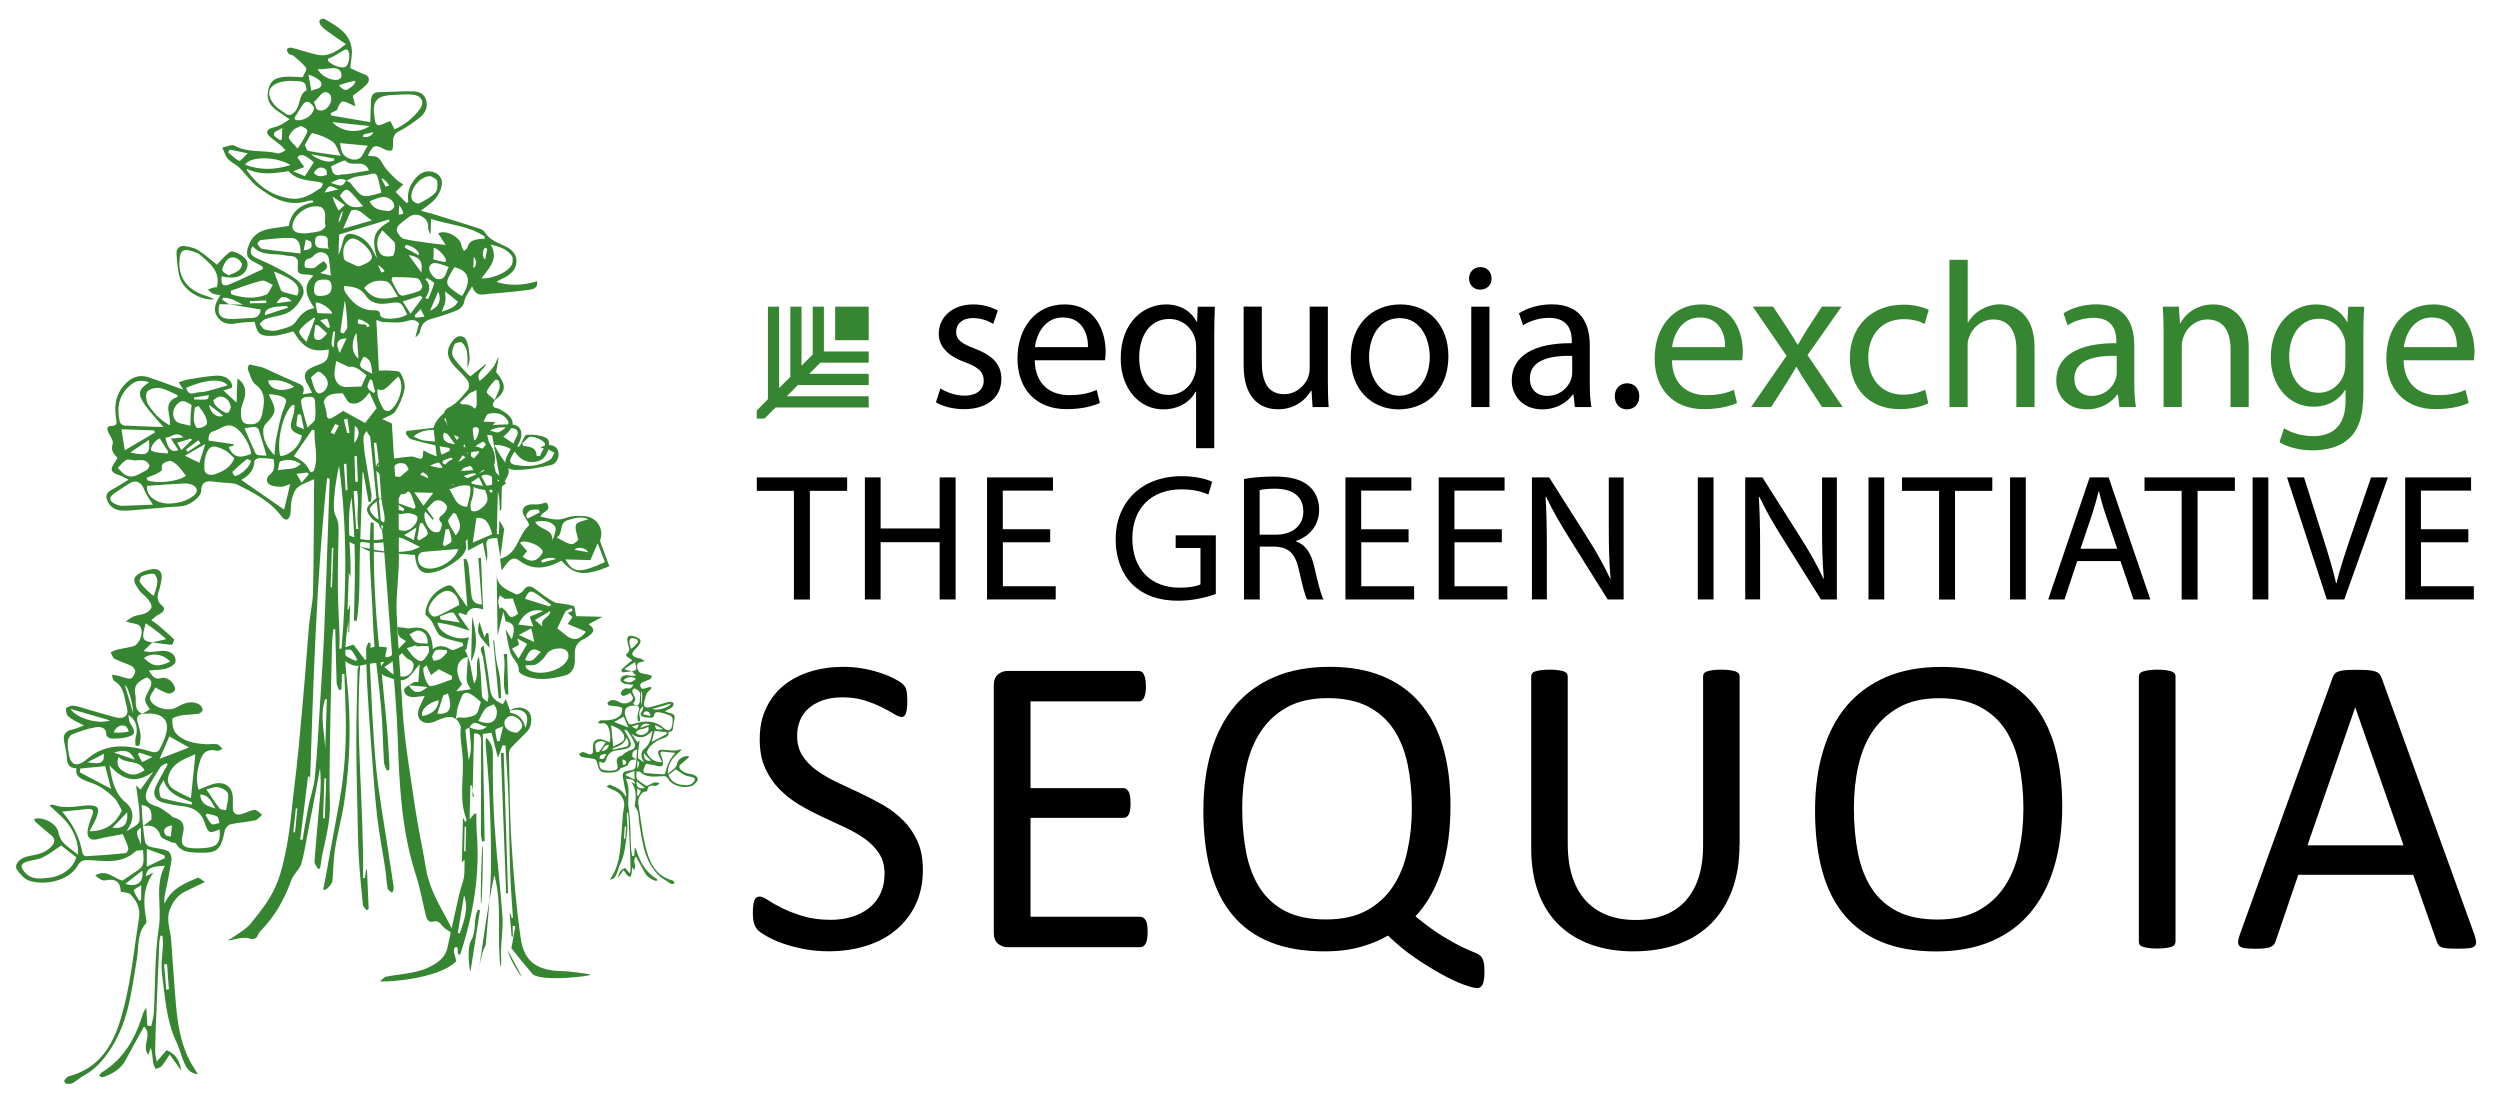 <?xml version="1.0" encoding="utf-8"?>
<!-- Generator: Adobe Illustrator 26.0.1, SVG Export Plug-In . SVG Version: 6.00 Build 0)  -->
<svg version="1.1" id="Слой_1" xmlns="http://www.w3.org/2000/svg" xmlns:xlink="http://www.w3.org/1999/xlink" x="0px" y="0px"
	 viewBox="0 0 335.39 147.06" style="enable-background:new 0 0 335.39 147.06;" xml:space="preserve">
<style type="text/css">
	.st0{fill:#358531;}
</style>
<g>
	<g>
		<g>
			<path class="st0" d="M51.22,71.18c-0.13-0.27-0.33-0.53-0.36-0.81c-0.41-3.87-0.79-7.73-1.18-11.6
				c-0.01-0.06,0.01-0.14-0.02-0.19c-0.16-0.26-0.34-0.51-0.51-0.76c-0.14,0.29-0.39,0.58-0.39,0.86c0.01,0.83,0.09,1.67,0.22,2.49
				c0.27,1.71,0.59,3.41,0.86,5.12c0.05,0.33-0.07,0.69-0.11,1.04c-0.09,0-0.19,0-0.28,0c-0.24-1.32-0.47-2.65-0.71-3.97
				c-0.03,0-0.07,0.01-0.1,0.01c-0.11,3.34-0.21,6.68-0.34,10.02c-0.13,3.3,0.06,6.62-0.43,9.89c-0.13-0.01-0.26-0.01-0.39-0.02
				c0.05-2.73,0.16-5.47,0.13-8.2c-0.03-2.78-0.19-5.57-0.46-8.35c-0.75,3.57,0.02,7.16-0.13,10.74c-0.05-0.14-0.09-0.28-0.22-0.66
				c-0.06,1.82-0.12,3.4-0.17,4.98c0.04,0.01,0.07,0.02,0.11,0.03c0.08-0.26,0.17-0.53,0.24-0.78c-0.04,1.25-0.09,2.52-0.13,3.79
				c-0.04,0-0.09,0-0.13,0c0.02-0.48,0.03-0.95,0.05-1.43c-0.55,2.6-0.54,5.2-0.24,7.84c0.6,5.33,0.46,10.68-0.29,16
				c-0.32,2.26-0.94,4.47-1.3,6.72c-0.23,1.39-0.2,2.82-0.34,4.23c-0.06,0.62-1.36,1.72-1.21,1c0.33-1.57,0.59-3.15,0.88-4.73
				c0.44-2.4,0.89-4.8,1.31-7.2c0.65-3.66,0.88-7.35,0.81-11.06c-0.04-1.93-0.12-3.85-0.19-5.78c-0.11,0-0.21,0-0.32,0.01
				c-0.02,0.69-0.05,1.39-0.07,2.08c-0.11,0.03-0.22,0.07-0.33,0.1c-0.11-0.34-0.31-0.67-0.32-1.01c-0.08-2.38-0.12-4.77-0.18-7.15
				c-0.09,0-0.18,0-0.27-0.01c-0.06,0.7-0.15,1.4-0.17,2.1c-0.11,4.54-0.21,9.08-0.28,13.62c-0.04,2.51-0.09,5.03,0,7.53
				c0.08,2.36-0.51,4.59-0.99,6.85c-0.14,0.65-0.22,1.31-0.32,1.96c-0.09,0.04-0.18,0.08-0.27,0.11c-0.17-0.33-0.51-0.67-0.49-0.98
				c0.22-3.01,0.53-6.02,0.77-9.03c0.09-1.16,0.09-2.34-0.03-3.53c-0.09,0.53-0.18,1.05-0.28,1.58c-0.44,2.33-0.88,4.67-1.34,7
				c-0.27,1.42-0.49,2.85-0.88,4.23c-0.16,0.59-0.69,1.08-1.04,1.63c-0.15,0.24-0.28,0.51-0.38,0.77c-0.88,2.43-2.12,4.64-3.93,6.5
				c-0.18,0.18-0.36,0.39-0.45,0.62c-0.22,0.57-0.63,0.72-1.15,0.53c-1-0.37-2.73,0.43-2.89,0.2c0.21-0.11,0.44-0.19,0.62-0.33
				c0.83-0.61,1.81-1.12,2.44-1.9c1.21-1.51,2.47-3.07,3.26-4.82c0.82-1.81,1.24-3.83,1.61-5.8c0.42-2.3,0.61-4.65,0.88-6.98
				c0.24-2.04,0.49-4.08,0.68-6.13c0.3-3.1,0.56-6.2,0.83-9.3c0.2-2.34,0.34-4.68,0.56-7.01c0.14-1.51,0.5-3.01,0.53-4.53
				c0.1-4.99,0.1-9.98,0.14-14.97c0-0.08-0.05-0.17-0.01-0.05c-0.75,0.36-1.58,0.59-2.19,1.1c-0.43,0.36-0.66,1.05-0.8,1.64
				c-0.16,0.64-0.09,1.34-0.19,2c-0.04,0.25-0.22,0.55-0.43,0.67c-0.13,0.07-0.52-0.11-0.64-0.28c-1.52-2.13-3.77-3.26-6-4.39
				c-0.43-0.22-1-0.2-1.51-0.25c-0.57-0.07-1.15-0.06-1.72-0.16c-1.12-0.21-1.66,0.19-1.67,1.3c0,0.65-1.33,1.78-2.41,1.96
				c-0.66,0.11-1.34,0.1-2.01,0.16c-1.3,0.11-2.6,0.24-3.9,0.34c-0.77,0.06-1.54,0.17-2.31,0.12c-0.83-0.06-1.54-0.42-1.92-1.26
				c-0.31-0.68-0.16-1.15,0.52-1.51c0.73-0.39,1.42-0.85,2.31-1.38c-0.52-0.25-0.87-0.46-1.25-0.59c-1.17-0.39-1.3-0.76-0.58-1.78
				c0.11-0.16,0.2-0.32,0.34-0.55c-0.52-0.51-0.94-1-0.65-1.88c0.13-0.4-0.32-1.01-0.56-1.5c-0.25-0.52-0.27-0.9,0.43-0.91
				c0.75-0.02,0.68-0.41,0.59-0.97c-0.28-1.69-0.08-3.27,1.16-4.6c0.87-0.93,1.9-1.37,3.13-0.97c1.6,0.52,3.17,1.13,4.74,1.69
				c-0.15-0.23-0.34-0.54-0.64-1.01c0.44-0.13,0.83-0.29,1.24-0.36c1.07-0.19,2.14-0.37,3.22-0.48c0.87-0.09,1.77-0.11,2.42,0.64
				c0.19,0.22,0.32,0.57,0.3,0.85c-0.01,0.12-0.46,0.21-0.71,0.31c-0.14,0.06-0.3,0.09-0.47,0.14c0.57,0.52,1.1,1.02,1.77,1.64
				c0.04-1.03,0.07-2.07,0.11-3.24c1.12,0.71,1.29,1.88,0.75,3.23c-0.17,0.43-0.29,0.92-0.27,1.37c0.03,0.61-0.01,1.39,0.85,1.51
				c1.17,0.17,1.76-0.25,1.99-1.37c0.28-1.42,0.6-2.82-0.88-3.93c-0.53-0.39-0.72-1.26-1-1.94c-0.08-0.19-0.02-0.55,0.12-0.69
				c0.1-0.1,0.44,0.02,0.66,0.07c0.46,0.1,0.94,0.17,1.37,0.35c1.56,0.68,3.09,1.44,4.66,2.09c0.7,0.29,0.79,0.72,0.5,1.43
				c0.45-0.07,0.79-0.12,1.26-0.2c-0.18-0.37-0.31-0.68-0.48-0.96c-0.94-1.49-0.47-2.16,1.2-2.75c1.21-0.42,1.49-0.69,1.53-2.11
				c-2.26,0.42-3.4-0.16-4.75-2.41c-0.93,0.21-1.85,0.56-2.78,0.59c-1.74,0.06-2.06-0.26-2.42-1.9c-0.82,0.07-1.66,0.07-2.46,0.22
				c-1.01,0.19-1.87,0.05-2.49-0.81c-0.73-1.01-0.29-1.94,0.36-2.97c-0.38-0.07-0.72-0.08-1.01-0.21c-0.25-0.11-0.45-0.35-0.67-0.54
				c0.24-0.09,0.48-0.2,0.73-0.27c0.18-0.05,0.37-0.04,0.48-0.04c0.53-2.24-1.05-3.28-2.38-4.45c-0.07-0.06-0.16-0.12-0.25-0.15
				c-1.84-0.71-2.34-0.57-2.4,1.24c-0.06,1.8,0.8,3.68,3.57,4.51c0.31,0.09,0.61,0.24,1.15,0.45c-1.74,0.25-4.04-1.1-4.61-2.75
				c-0.37-1.06-0.42-2.26-0.5-3.4c-0.04-0.62,0.42-1.07,1.06-0.98c0.65,0.09,1.35,0.24,1.88,0.58c0.92,0.58,1.72,1.32,2.48,1.92
				c0.58-0.6,1.11-1.26,1.77-1.73c0.22-0.16,0.81,0.09,1.17,0.27c1.04,0.52,1.38,1.19,1.07,1.97c-0.44,1.1-1.63,1.47-3.38,1.05
				c-0.11,1.16,0.16,1.45,1.15,1.04c1.49-0.62,2.94-1.34,4.4-2.02c-0.02-0.12-0.05-0.23-0.07-0.35c-0.44-0.24-0.88-0.48-1.32-0.71
				c-0.73-0.37-0.87-0.91-0.66-1.69c0.44-1.64,1.52-2.45,3.14-2.68c0.76-0.11,1.52-0.22,2.38-0.35c0.27-1.79,1.43-2.84,3.31-3.17
				c-0.04-0.08-0.08-0.15-0.12-0.23c-0.19,0.01-0.39-0.03-0.56,0.03c-2.69,0.87-4.85-0.35-6.84-1.88c-0.93-0.71-1.59-1.75-2.44-2.58
				c-0.45-0.44-1.11-0.69-1.52-1.16c-0.36-0.41-0.51-1.01-0.76-1.52c0.56-0.1,1.27-0.47,1.65-0.26c1.82,1.03,3.86,0.54,5.75,1.03
				c0.31,0.08,0.73-0.24,1.1-0.38c-0.22-0.24-0.42-0.51-0.67-0.71c-0.49-0.41-1.03-0.76-1.5-1.2c-0.46-0.43-0.44-0.85,0.22-1.08
				c0.39-0.14,0.81-0.22,1.18-0.39c0.4-0.19,0.76-0.46,1.31-0.8c-0.74-0.51-1.26-0.86-1.77-1.22c-1.05-0.75-1.38-1.66-1.06-2.88
				c0.28-1.07,0.83-1.5,2.28-1.61c0.73-0.05,1.47,0.04,2.31,0.06c0.15-0.39,0.6-1.02,0.44-1.27C40.63,8.5,39.96,8,39.37,7.48
				c-0.16-0.14-0.47-0.11-0.61-0.25c-0.14-0.16-0.35-0.45-0.23-0.66c0.11-0.19,0.46-0.2,0.65-0.15c1.11,0.28,2.2,0.66,3.32,0.91
				c1.53,0.34,2.68-0.42,3.9-1.41c-0.93-0.64-1.74-1.19-2.53-1.76c-0.31-0.22-0.61-0.48-0.85-0.78c-0.13-0.17-0.23-0.54-0.13-0.67
				c0.11-0.15,0.52-0.25,0.67-0.16c1.62,0.96,3.38,1.86,3.63,4.02c0.09,0.75-0.11,1.54-0.2,2.57c0.49,0.22,1.22,0.58,1.98,0.87
				c0.58,0.22,0.74,0.79,0.18,1.36c-0.55,0.57-1.23,1.01-1.83,1.48c0.1,0.38,0.2,0.79,0.36,1.41c-0.76-0.3-1.28-0.69-1.72-0.63
				c-0.34,0.05-0.59,0.68-0.74,1.12c-0.29,0.15-0.58,0.3-0.87,0.44c0.03,0.1,0.07,0.21,0.1,0.31c1.69,0.28,3.38,0.57,5.22,0.88
				c0.03-0.99,0.09-1.85,0.09-2.71c0-0.84,0.25-1.33,1.22-1.32c1.48,0.01,2.96-0.14,4.43-0.1c0.73,0.02,1.48,0.28,1.74,1.12
				c0.31,0.99-0.07,1.8-0.83,2.39c-0.85,0.66-1.74,1.32-2.7,1.79c-0.82,0.4-0.92,0.95-0.88,1.72c0.02,0.31-0.04,0.83-0.21,0.91
				c-0.26,0.11-0.69-0.01-0.98-0.17c-1.23-0.66-1.52-0.57-2.2,0.87c0.23,0.03,0.44,0.07,0.65,0.07c0.76,0,1.04,0.47,1.39,1.1
				c0.4,0.74,1.08,1.34,1.69,1.95c0.29,0.3,0.68,0.5,1.02,0.75c-0.28,0.27-0.55,0.54-1.02,0.99c0.44,0.45,0.95,0.97,1.46,1.5
				c0.08-0.04,0.16-0.09,0.24-0.13c-0.21-1.21,0.18-2.24,0.91-3.13c0.57-0.69,1.31-1.16,2.28-0.94c0.83,0.19,1.37,0.8,1.32,1.57
				c-0.04,0.68-0.38,1.43-0.81,1.97c-0.5,0.63-1.24,1.06-2.03,1.7c0.59,0.15,1.16,0.28,1.71,0.45c2.05,0.63,4.1,1.27,6.14,1.93
				c0.27,0.09,0.59,0.24,0.72,0.46c0.66,1.1,1.82,1.45,2.87,1.97c0.85,0.42,1.44,1.09,1.4,2.03c-0.05,1.05-0.8,1.72-1.71,2.17
				c-0.32,0.16-0.66,0.29-0.97,0.54c1.82,0.55,3.61,0.46,5.44-0.1c0.16,0.87-0.47,1.07-0.99,1.14c-1.49,0.21-2.99,0.33-4.49,0.48
				c-0.26,0.03-0.52,0.01-0.77,0.04c-0.94,0.1-1.97,0.53-2.46-0.99c-0.44,0.8-0.92,1.34-1.03,1.94c-0.16,0.96-0.81,1.25-1.54,1.51
				c-0.99,0.36-1.99,0.68-3,0.97c-0.86,0.24-1.27,0.8-1.41,1.64c-0.05,0.29-0.51,0.79-0.63,0.75c0.16-0.6,0.32-1.2,0.49-1.83
				c-0.5-0.56-0.99-0.51-1.75-0.28c-0.93,0.27-1.99,0.13-3,0.11c-0.31,0-0.61-0.18-0.98-0.29c0.11,2.32,0.23,4.56,0.34,6.81
				c0.55-0.01,0.99-0.07,1.42-0.02c0.51,0.05,1.3,0.02,1.47,0.31c0.37,0.63,0.67,1.49,0.55,2.17c-0.19,1.04-0.66,2.08-1.22,2.99
				c-0.28,0.46-1.02,0.63-1.77,1.05c0.42,0.19,0.83,0.38,1.29,0.58c0.14,2.32,0.3,4.8,0.45,7.27c0.12,0.05,0.24,0.11,0.36,0.16
				c1.11-0.97,2.23-1.93,3.31-2.87c0.04-0.33,0.07-0.65,0.11-0.97c0.27,0.15,0.54,0.31,0.83,0.45c0.26,0.12,0.53,0.21,0.95,0.37
				c-0.14-1.24-0.26-2.28-0.37-3.32c-0.02-0.19-0.07-0.39-0.03-0.56c0.35-1.49,2.72-3.21,4.26-3.1c1.03,0.07,1.69,0.85,1.64,1.92
				c-0.03,0.64,0.59,1.03,1.31,0.95c1.04-0.11,2.1-0.19,3.15-0.17c1.5,0.02,1.65,1.31,1.13,2.39c-0.32,0.67-0.67,1.32-1.05,1.95
				c-0.35,0.58-0.18,0.95,0.42,1.07c1.66,0.33,3.28,0.22,4.76-0.68c0.28-0.17,0.39-0.61,0.58-0.93c-0.29-0.15-0.57-0.34-0.87-0.46
				c-0.28-0.11-0.59-0.14-1.02-0.24c0.99-0.56,1.99-0.39,2.32,0.28c0.35,0.72-0.04,1.88-0.87,2.06c-1.53,0.34-3.09,0.65-4.64,0.67
				c-1.54,0.02-1.88-0.84-1.12-2.19c0.44-0.78,0.8-1.6,1.18-2.41c0.26-0.56-0.03-0.93-0.54-0.99c-1.04-0.13-2.08-0.3-3.09,0.31
				c-0.62,0.38-0.79,0.69-0.34,1.28c0.85,1.13,1.36,2.3,0.76,3.76c-0.08,0.2,0.55,0.7,0.87,1.05c0.29,0.33,0.6,0.64,0.9,0.97
				c-0.33,0.21-0.64,0.49-0.99,0.63c-1.17,0.46-2.35,0.32-3.48-0.14c-0.94-0.38-1.79-0.19-2.68,0.16c-0.88,0.35-1.81,0.63-2.81-0.04
				c0.29-0.42,0.46-0.83,0.76-1.09c0.78-0.7,1.08-1.41,0.16-2.3c-1.72,0.3-2.56,1.77-3.61,2.99c-0.41,0.48-0.47,1.31-1.41,1.25
				c-0.12-0.01-0.37,0.5-0.38,0.77c-0.01,2.65,0.03,5.3,0.03,7.95c0,2.4-0.4,4.76-0.3,7.2c0.16,4.2,0.53,8.39,0.77,12.58
				c0.25,4.51,1.05,9,1.7,13.49c0.4,2.76,1.02,5.49,1.47,8.25c0.42,2.58,1.72,4.76,2.93,7c0.23,0.42,0.43,0.85,0.64,1.27
				c-0.08,0.09-0.16,0.19-0.25,0.28c-0.36-0.26-0.76-0.47-1.05-0.78c-0.36-0.39-0.57-0.86-1.3-0.66c-0.65,0.18-0.89-0.4-1.01-0.91
				c-0.44-1.75-0.73-3.55-1.29-5.26c-1.98-6.07-2.26-12.35-2.47-18.65c-0.12-3.5-0.45-6.99-0.71-10.48
				c-0.36-4.81-0.73-9.62-1.1-14.43c-0.07-0.93-0.19-1.85-0.29-2.77c0.13-0.55,0.37-1.1,0.35-1.64c-0.04-0.82-0.33-1.62-0.41-2.44
				c-0.17-1.78-0.26-3.57-0.41-5.36c-0.07-0.77-0.2-1.54-0.3-2.31c-0.11,0.01-0.21,0.02-0.32,0.03
				C50.48,63.35,50.85,67.27,51.22,71.18z M30.77,40.84c-0.44-0.02-0.89-0.03-1.31-0.04c-0.38,1.21,0.02,1.92,1.21,1.98
				c1.02,0.05,2.05-0.1,3.08-0.12c0.8-0.02,1.16-0.43,1.22-1.14c-1.42-0.24-2.82-0.47-4.22-0.7c0.61,0.02,1.22,0.04,1.83,0.06
				c-0.85-0.45-1.67-0.99-2.66-0.93c-0.04,0.09-0.08,0.18-0.11,0.27C30.12,40.42,30.44,40.63,30.77,40.84z M46.47,24.21
				c0.2,0.13,0.44,0.21,0.58,0.39c1.55,2,1.55,2,4.01,1.28c0.08-0.02,0.14-0.11,0.11-0.08c-0.16-0.65-0.29-1.23-0.44-1.8
				c-0.13-0.52-0.31-0.87-1-0.65c-0.66,0.21-1.39,0.22-2.07,0.38c-0.41,0.1-0.79,0.33-1.19,0.5c-0.75-0.46-1.34-0.1-2.08,0.3
				C45.88,25.06,45.88,25.06,46.47,24.21z M40.28,112.63c0.1,0.01,0.2,0.03,0.31,0.04c0.25-1.47,0.48-2.95,0.77-4.41
				c0.26-1.33,0.75-2.63,0.88-3.97c0.31-3.25,0.49-6.52,0.69-9.78c0.21-3.24,0.42-6.47,0.56-9.72c0.21-4.69,0.35-9.38,0.52-14.07
				c0.08-2.18,0.15-4.36,0.22-6.55c-0.12,0-0.23-0.01-0.35-0.01c-1.45,13.63-1.83,27.32-2.3,41c-0.01-0.32-0.02-0.64-0.03-0.97
				c-0.08,0-0.15-0.01-0.23-0.01C40.97,107,40.63,109.82,40.28,112.63z M33.88,33.03c-0.46,0.73-0.24,1.2,0.31,1.49
				c0.76,0.4,1.59,0.69,2.35,1.09c1.1,0.58,2.23,1.14,3.22,1.88c0.69,0.52,1.27,1.41,0.81,2.29c-0.56,1.07-1.33,2.07-2.61,2.43
				c-0.77,0.21-1.57,0.33-2.33,0.58c-0.31,0.1-0.54,0.43-0.8,0.66c0.23,0.27,0.43,0.69,0.71,0.76c0.55,0.15,1.18,0.24,1.71,0.09
				c0.84-0.23,1.94-0.45,2.37-1.06c0.64-0.91,1.21-1.69,2.56-1.91c-1-1.47-1.72-2.89-0.14-4.33c-0.3-0.09-0.41-0.15-0.53-0.15
				c-1.66-0.06-1.64-0.05-1.53-1.76c0.01-0.21-0.25-0.55-0.47-0.64c-0.35-0.14-0.76-0.09-1.14-0.17
				C36.87,33.93,35.16,34.45,33.88,33.03z M57.76,31.42c-0.09,0.01-0.37-0.64-0.32-0.96c0.15-1.14-1.5-2.17-2.54-1.38
				c-0.49,0.37-1,0.72-1.43,1.15c-0.18,0.18-0.3,0.62-0.2,0.82c0.2,0.39,0.52,0.9,0.88,0.99c1.17,0.28,2.37,0.41,3.56,0.58
				c0.64,0.09,1.28,0.15,2.09,0.24c-0.4-0.61-0.71-1.08-1.02-1.55c1.06-0.57,3.05,0.54,3.15,1.68c0.02,0.24,0.21,0.46,0.32,0.69
				c0.16-0.16,0.42-0.3,0.47-0.5c0.2-0.82,0.82-1,1.51-1.1c0.25-0.04,0.51-0.03,0.77-0.04c0.01-0.1,0.03-0.2,0.04-0.3
				c-2.17-1.48-4.79-1.58-7.21-2.36C57.8,30.22,57.78,30.82,57.76,31.42z M52.92,17.37c1.35-0.62,2.51-1.52,3.38-2.7
				c0.74-1.01,0.26-1.88-1.03-1.98c-0.89-0.07-1.8,0.02-2.7,0.06c-1.55,0.08-2.57,0.52-2.4,2.32c0.19,1.93,0.2,2.07,1.97,1.23
				c0.05-0.02,0.12,0,0.27,0.01C52.56,16.62,52.72,16.95,52.92,17.37z M33.15,22.65c-0.01,0.1-0.05,0.18-0.02,0.22
				c1.45,2.01,3.28,3.41,5.82,3.76c1.65,0.23,2.88-0.61,4.12-1.45c0.14-0.1,0.17-0.37,0.24-0.54c-0.12-0.09-0.16-0.15-0.22-0.16
				c-1.51-0.33-3.16-0.19-4.35-1.48c-0.08-0.09-0.41,0.04-0.62,0.06C36.43,23.28,34.75,23.47,33.15,22.65z M45.51,87.01
				c0.1,0,0.21,0,0.31,0c0.69-8.18,0.76-16.35-0.34-24.52c-0.27,1.34-0.52,2.67-0.62,4.02c-0.07,0.92-0.2,2,0.19,2.75
				c0.41,0.8,0.38,1.52,0.37,2.29c-0.03,2.38-0.12,4.76-0.1,7.13c0.02,2.22,0.16,4.43,0.23,6.65
				C45.58,85.89,45.53,86.45,45.51,87.01z M20.01,51.28c-1.14-0.37-1.88-0.2-2.64,0.49c-1.48,1.34-1.73,3.02-1.29,4.85
				c0.05,0.2,0.37,0.45,0.57,0.47c1.72,0.09,3.44,0.14,5.28,0.2c-0.93-1.1-1.81-1.99-2.51-3C18.41,52.81,18.55,52.26,20.01,51.28z
				 M32.37,64.38c1.94,1.34,3.85,2.67,5.75,3.99c0.22-0.95,0.49-2.05,0.81-3.43c-0.5,0.16-0.87,0.37-1.24,0.36
				c-0.53-0.01-1.14-0.04-1.55-0.31c-0.53-0.34-0.36-0.99,0.07-1.33c0.73-0.57,0.59-1.26,0.51-2.07c-0.66-0.06-1.29-0.15-1.92-0.14
				c-0.23,0-0.65,0.24-0.66,0.38C34.11,63.1,33.33,63.85,32.37,64.38z M43.43,53.92c0.18,0.69,0.37,1.14,0.39,1.61
				c0.03,0.6,0.25,0.79,0.77,0.51c0.49-0.27,0.95-0.6,1.44-0.92c0.96,0.53,1.93,1.06,2.95,1.62c0.46-0.58,0.96-1.22,1.55-1.98
				c-0.25-0.55-0.57-1.24-0.97-2.11c-0.78,1.06-1.53,1.72-2.57,1.42c-0.39-0.11-0.61-0.76-1.03-1.32
				C45.08,52.82,43.8,52.68,43.43,53.92z M36.16,12.9c0.12,0.5,0.45,0.94,0.79,1.31c0.36,0.39,0.87,0.65,1.3,0.98
				c0.51,0.4,0.84,0.27,1.29-0.18c0.81-0.83,0.45-2.26,1.57-2.9c0.03-0.02-0.03-0.18-0.03-0.27c-0.02-1.04-0.88-0.92-1.48-0.97
				C37.8,10.73,35.78,11.27,36.16,12.9z M46.13,38.36c0.05,0.29,0.03,0.59,0.16,0.79c0.91,1.41,2.05,2.5,3.87,2.48
				c0.48,0,0.83,0.05,0.85,0.64c0,0.1,0.12,0.23,0.22,0.29c0.62,0.4,2.71,0.16,3.38-0.37c-0.81-1.75-0.81-1.75-2.66-1.48
				c-1.13,0.17-2.24-0.05-2.85-1.01C48.38,38.59,47.38,38.46,46.13,38.36z M19.75,65.18c-0.1,0.6,0.13,1.18,0.65,1.61
				c1.18,0.97,2.53,0.86,3.86,0.55c0.63-0.15,1.27-0.48,1.78-0.89c0.59-0.48,0.44-1.11-0.28-1.42c-0.33-0.14-0.73-0.19-1.1-0.17
				C23.03,64.94,21.41,65.06,19.75,65.18z M33.7,60.89c-0.13-1.25-1.19-2.94-2.11-3.54c-1.04-0.68-1.82,0.06-2.68,0.41
				c-0.06,0.02-0.12,0.05-0.18,0.06c-0.64,0.17-0.8,0.63-0.74,1.29c1.12,0.16,2.2,0.32,3.27,0.47c0.05,0.05,0.1,0.1,0.15,0.15
				c-0.29,0.1-0.59,0.21-0.73,0.26C31.43,61.68,32.53,61.34,33.7,60.89z M40.94,31.32c0.66-0.1,1.34-0.13,1.98-0.32
				c0.3-0.09,0.79-0.53,0.75-0.68c-0.25-0.83,0.33-1.85-0.55-2.51c-0.09-0.07-0.24-0.08-0.37-0.1c-1.43-0.24-3.12,0.9-3.47,2.29
				c-0.2,0.8,0.2,1.14,0.89,1.27C40.4,31.31,40.93,31.29,40.94,31.32z M20.51,67.7c-0.47-0.79-0.94-1.37-1.17-2.03
				c-0.36-0.99-1.1-1.36-2-0.81c-0.68,0.42-1.34,0.88-2.01,1.33c-0.73,0.49-0.71,1.03,0.09,1.41c0.28,0.14,0.61,0.26,0.92,0.26
				C17.72,67.83,19.12,67.76,20.51,67.7z M23.84,53.23c-0.02-0.08-0.04-0.16-0.06-0.24c-0.76-0.32-1.5-0.78-2.3-0.92
				c-0.55-0.1-1.37,0.07-1.71,0.45c-0.27,0.3-0.19,1.2,0.06,1.64c0.69,1.19,1.65,2.18,2.95,2.9C22.99,55.67,21.68,54,23.84,53.23z
				 M39.53,54.37c-0.11-0.01-0.21-0.02-0.32-0.03c-1.24,1.1-2.11,4.75-1.63,6.82c1.18,0.07,2.72-1.38,2.92-2.76
				c-1.57-0.5-1.76-0.97-1.17-2.64C39.49,55.32,39.47,54.83,39.53,54.37z M36.82,61.07c0.09-0.92,0.1-1.6,0.24-2.25
				c0.29-1.37,0.52-2.77,1.03-4.06c0.42-1.06,0.49-1.31-0.6-1.67c-0.42-0.14-0.89-0.15-1.4-0.22c0.07,0.21,0.08,0.31,0.13,0.39
				c0.92,1.75,0.84,2.15-0.56,3.59c-0.22,0.22-0.35,0.63-0.35,0.95C35.31,59,35.8,60.01,36.82,61.07z M31.44,61.48
				c-0.43-0.38-0.81-0.86-1.31-1.1c-0.68-0.32-1.66-0.83-2.16-0.08c-0.47,0.69-0.59,1.73-0.56,2.61c0.02,0.73,0.78,0.96,1.53,0.68
				C29.97,63.2,30.93,62.73,31.44,61.48z M47.28,31.99c-0.13,0.05-0.37,0.09-0.53,0.23c-0.79,0.67-0.77,1.62-0.61,2.48
				c0.06,0.3,0.73,0.52,1.15,0.72c0.31,0.15,0.74,0.38,0.99,0.28c0.59-0.24,1.42-0.55,1.58-1.03C50.15,33.84,48.3,32.01,47.28,31.99
				z M48.48,51.85c0.2-0.45,0.45-0.99,0.69-1.52c-0.82-0.67-1.6-1.32-2.39-1.1c-0.68-0.33-1.13-0.54-1.67-0.8
				c-0.11,0.67-0.2,1.05-0.23,1.43c-0.1,1.26,0.56,2.09,1.62,2.06C47.14,51.91,47.77,51.88,48.48,51.85z M64.59,37.35
				c1.58,0.1,4.01-1.02,4.16-2.13c0.04-0.29,0.07-0.68-0.08-0.89c-0.64-0.89-1.6-1.24-2.84-1.52C66.97,34.81,65.55,36,64.59,37.35z
				 M40.32,34c0.02-1.17-0.2-2.06-1.32-2.08c-1.33-0.03-2.67,0.14-4,0.28c-0.18,0.02-0.5,0.44-0.46,0.5
				c0.17,0.28,0.41,0.66,0.67,0.7C36.88,33.64,38.57,33.8,40.32,34z M57.76,23.63c-1.48-0.02-2.94,1.95-2.49,3.15
				c0.1,0.27,0.73,0.61,0.92,0.52c0.79-0.38,1.6-0.82,2.2-1.44c0.32-0.33,0.36-1.09,0.25-1.6C58.56,23.96,57.97,23.77,57.76,23.63z
				 M45.7,20.9c-0.39-0.74-0.56-1.52-1.04-1.86c-0.8-0.57-1.77-0.96-2.73-1.18c-0.2-0.05-0.65,0.97-0.98,1.49
				c-0.02,0.03-0.05,0.07-0.05,0.08c0.14,0.28,0.25,0.77,0.44,0.81C42.67,20.5,44.02,20.66,45.7,20.9z M42.2,57.73
				c-0.11-0.03-0.21-0.05-0.32-0.08c-0.84,1.21-1.68,2.42-2.46,3.55c0.37,0.24,0.94,0.5,1.39,0.91c0.36,0.33,0.58,0.83,0.86,1.25
				c0.13-0.04,0.27-0.09,0.4-0.13C42.81,61.42,42.1,59.57,42.2,57.73z M52.25,29.7c-0.02-0.08-0.05-0.17-0.07-0.25
				c-2.24,0.67-4.47,1.34-6.68,2.01c-0.03,0.8-0.06,1.76-0.09,2.72c0.33-0.66,0.47-1.33,0.65-2c0.2-0.72,0.65-0.94,1.39-0.74
				c1.16,0.32,1.98,1.03,2.52,2.08c0.2,0.39,0.41,0.78,0.61,1.17C49.82,31.87,50.1,30.99,52.25,29.7z M61.3,59.06
				c0.63-0.92,1.16-1.68,1.68-2.45c0.22-0.32,0.67-0.76,0.58-0.95c-0.16-0.33-0.61-0.65-0.99-0.72c-1.27-0.24-2.16,0.48-2.97,1.3
				C60.22,57.26,60.78,58.19,61.3,59.06z M30.95,39.01c0.03,0.16,0.06,0.32,0.08,0.48c1.52,0.46,3.09,0.68,4.63,0.06
				c0.42-0.17,0.63-0.87,0.94-1.33c-0.5-0.2-1.07-0.66-1.5-0.56C33.69,38,32.33,38.54,30.95,39.01z M50.63,52.22
				c0.03,0.45-0.02,0.8,0.09,1.09c0.2,0.56,0.44,1.1,0.76,1.6c0.1,0.17,0.54,0.29,0.72,0.21c1.09-0.48,2.3-3.38,1.22-4.61
				C51.45,52.47,51.45,52.47,50.63,52.22z M19.66,64.09c0.04,0.12,0.09,0.24,0.13,0.35c1.27,0.48,4.11,0.17,5.17-0.61
				c-0.4-0.49-0.76-1.02-1.21-1.45c-0.29-0.27-0.78-0.63-1.06-0.54c-0.45,0.14-1.2,0.28-0.95,1.16c0.03,0.11-0.41,0.4-0.66,0.52
				C20.62,63.75,20.14,63.91,19.66,64.09z M52.65,37.17c-0.04,0.14-0.08,0.27-0.13,0.41c0.31,0.59,0.59,1.19,0.94,1.76
				c0.11,0.18,0.42,0.37,0.6,0.33c0.74-0.16,1.48-0.36,2.19-0.64c0.21-0.08,0.46-0.52,0.4-0.7c-0.13-0.38-0.41-0.96-0.69-1
				C54.87,37.17,53.75,37.2,52.65,37.17z M53.39,39.79c-0.55-0.78-0.93-1.87-1.54-2.03c-0.98-0.26-2.19-0.08-3,0.87
				C49.94,40.05,50.97,40.34,53.39,39.79z M60.96,35.85c-1.39,2.27-1.39,2.27,0.71,3.7c0.1,0.07,0.23,0.09,0.33,0.14
				C63.31,37.67,62.94,36.31,60.96,35.85z M17.86,61.78c0-0.02,0-0.04,0-0.06c-0.32-0.01-0.72-0.15-0.94-0.01
				c-0.43,0.27-0.75,0.69-1.12,1.05c0.26,0.26,0.5,0.56,0.78,0.78c1.16,0.91,2.09,0,3.05-0.45c0.21-0.1,0.48-0.55,0.41-0.69
				c-0.13-0.28-0.45-0.57-0.75-0.64C18.84,61.67,18.34,61.76,17.86,61.78z M16.74,60.41c1.5-0.89,2.77-1.64,4.05-2.39
				c-0.05-0.09-0.09-0.19-0.14-0.28c-1.4-0.05-2.81-0.1-4.35-0.15C16.46,58.63,16.59,59.46,16.74,60.41z M44.43,22.29
				c0.1,0.91,0.41,1.42,1.37,1.13c0.21-0.06,0.45-0.01,0.67-0.04c0.98-0.16,1.96-0.34,3.03-0.52c-0.69-1.66-2.29-0.33-3.14-1.29
				C46.2,21.39,45.13,22.02,44.43,22.29z M32.87,22.09c2.05,0.77,3.98,0.72,6.1,0.05C37.08,20.97,33.61,20.92,32.87,22.09z
				 M25.7,54.32c-0.62-0.3-1.16-0.88-1.88-0.16c-0.71,0.71-0.76,1.61-0.27,2.27c0.32,0.43,1.21,0.45,1.98,0.69
				c0.02-0.71,0.03-1.12,0.05-1.53C25.61,55.18,25.66,54.77,25.7,54.32z M51.28,30.89c-0.15,0.25-0.22,0.37-0.29,0.48
				c-0.57,0.79-0.52,2.26,0.24,2.83c0.33,0.25,0.95,0.24,1.41,0.15c0.33-0.06,0.51-1.62,0.25-1.89
				C52.43,31.98,51.93,31.53,51.28,30.89z M30.55,51.69c-1.15-1.25-3.92-0.38-5.58,0.34c0.17,0.62,0.47,0.92,1.19,0.69
				c0.45-0.14,0.97-0.08,1.43-0.19C28.54,52.29,29.48,52,30.55,51.69z M32.8,57.45c0.5,1.16,0.97,2.26,1.46,3.33
				c0.06,0.14,0.27,0.27,0.43,0.29c0.43,0.05,0.86,0.04,1.07,0.05c-0.36-1.2-0.68-2.34-1.05-3.46c-0.06-0.18-0.35-0.39-0.52-0.39
				C33.69,57.29,33.19,57.4,32.8,57.45z M45.6,19.2c0.14,0.53,0.16,1.1,0.44,1.48c0.25,0.34,0.75,0.62,1.19,0.7
				c1.46,0.27,1.51-1.1,2.12-1.83C48.07,19.43,46.87,19.32,45.6,19.2z M41.25,57.36c0.48-0.5,0.93-0.76,1-1.09
				c0.13-0.66,0.06-1.36,0.03-2.04c-0.02-0.47,0.02-1.04-0.71-1c-0.57,0.03-1.3,0.01-1.16,0.87C40.58,55.08,40.9,56.04,41.25,57.36z
				 M44.39,36.97c-0.1-0.87-0.15-1.57-0.27-2.25c-0.14-0.84-1.16-1.17-1.82-0.61c-0.24,0.2-0.48,0.5-0.75,0.55
				c-0.75,0.12-0.73,0.68-0.66,1.15c0.02,0.12,0.73,0.22,1.11,0.17c0.28-0.04,0.53-0.32,0.78-0.5c0.22-0.15,0.43-0.31,0.63-0.45
				c0.91,0.78,0.37,1.18-0.46,1.59C43.5,36.75,43.85,36.84,44.39,36.97z M36.76,36.43c0.35,0.96,0.62,1.73,0.92,2.48
				c0.05,0.12,0.22,0.23,0.35,0.27c0.59,0.17,1.2,0.32,1.82,0.48C40.51,38.51,39.59,37.46,36.76,36.43z M46.03,30.68
				c1.39-0.4,2.63-0.75,3.88-1.11c-1.02-0.57-1.7-1.79-2.82-1.3C46.74,29.08,46.45,29.72,46.03,30.68z M41.72,50.62
				c0.2,0.65,0.3,1.12,0.49,1.56c0.11,0.25,0.37,0.62,0.56,0.61c0.29-0.01,0.67-0.22,0.86-0.46c0.57-0.73,0.4-1.44-0.24-2.05
				c-0.2-0.19-0.56-0.47-0.71-0.41C42.31,50.04,42.01,50.38,41.72,50.62z M64.94,63.17c-0.01-0.13-0.03-0.26-0.04-0.39
				c-0.37-0.14-0.75-0.44-1.09-0.4c-0.72,0.09-1.44,0.3-2.1,0.6c-0.24,0.11-0.45,0.63-0.41,0.94c0.03,0.2,0.59,0.54,0.79,0.47
				C63.05,64.04,63.99,63.58,64.94,63.17z M30.67,36.94c0.49-0.23,0.97-0.36,1.33-0.64c0.25-0.2,0.53-0.66,0.46-0.89
				c-0.11-0.33-0.49-0.69-0.83-0.81c-0.73-0.26-1.21,0.2-1.53,0.81c-0.14,0.28-0.34,0.66-0.24,0.9
				C29.95,36.57,30.35,36.72,30.67,36.94z M39.94,19.93c0.39-0.62,0.65-1.01,0.88-1.42c0.61-1.1,0.6-1.13-0.47-1.61
				c-0.38,0.2-0.76,0.3-1,0.55c-0.28,0.3-0.69,0.82-0.59,1.06C38.96,19.01,39.46,19.39,39.94,19.93z M49.59,27
				c0.56,1.22,1.59,1.2,2.52,1.32c0.24,0.03,0.67-0.3,0.76-0.55c0.08-0.23-0.09-0.67-0.3-0.87C51.57,25.97,50.61,26.65,49.59,27z
				 M43.57,37.52c-1.04-0.06-1.37,0.28-1.44,1.25c-0.04,0.59,0.14,0.94,0.78,0.93c0.71-0.01,1.46-0.14,1.56-0.94
				C44.56,38.15,44.38,37.42,43.57,37.52z M60.2,35.82c-1.81-0.71-2.32-0.7-2.6,0c-0.17,0.42,0.5,1.57,1.14,1.63
				C59.81,37.56,59.8,36.53,60.2,35.82z M58.19,33.23c-0.02,0.65-0.04,1.09-0.05,1.58c0.43,0.11,0.83,0.2,1.24,0.3
				C60.58,35.43,59.13,33.46,58.19,33.23z M48.71,27.66c-0.55-0.63-0.97-1.14-1.42-1.63c-0.76-0.82-0.98-0.78-1.69,0.22
				C46.27,27.19,46.92,28.17,48.71,27.66z M26.62,54.45c-0.16,0.08-0.32,0.15-0.48,0.23c-0.05,0.56-0.18,1.12-0.14,1.66
				c0.03,0.39,0.27,1.06,0.48,1.08c0.4,0.05,0.98-0.16,1.23-0.47c0.17-0.21-0.02-0.81-0.19-1.17
				C27.29,55.31,26.93,54.89,26.62,54.45z M39.9,21.13c0.33,0.46,0.6,0.84,0.92,1.28c-0.55,0.21-0.91,0.35-1.49,0.57
				c0.7,0.29,1.18,0.49,1.57,0.66c0.44-0.68,0.82-1.27,1.2-1.87C40.87,20.7,40.3,20.56,39.9,21.13z M30.97,54.68
				c-0.11-0.91-0.61-1.38-1.36-1.48c-0.31-0.04-0.7,0.25-0.97,0.48c-0.07,0.06,0.14,0.53,0.31,0.74c0.22,0.27,0.51,0.48,0.81,0.67
				c0.24,0.15,0.61,0.38,0.79,0.3C30.77,55.28,30.86,54.89,30.97,54.68z M67,64.47c-0.72-0.32-1.34-0.84-1.89-0.79
				c-0.64,0.07-1.23,0.65-2.05,1.13C64.52,65.23,65.69,65.47,67,64.47z M49.58,16.91c-1.58-0.17-3.16-0.34-4.99-0.53
				C45.82,17.73,48.09,17.97,49.58,16.91z M65.38,62.54c0.86-1.19,0.57-2.32-0.86-3.64c-0.24,0.32-0.49,0.63-0.75,0.97
				c1.42,0.33,1.55,0.7,0.71,2.05C64.79,62.13,65.09,62.33,65.38,62.54z M42.28,42.7c-0.06-0.02-0.11-0.05-0.17-0.07
				c-0.41,0.3-0.85,0.57-1.22,0.92c-0.32,0.3-0.82,0.78-0.74,1.04c0.14,0.49,0.64,0.88,0.96,1.28
				C41.56,44.67,41.92,43.68,42.28,42.7z M39.48,51.89c-1.09-0.74-2.23-1.02-3.51-0.84C36.16,52.31,37.84,52.7,39.48,51.89z
				 M43.85,93.81c-0.08,0-0.17,0-0.25,0c-0.73,2.31-0.02,4.6,0.03,6.66C43.69,98.41,43.77,96.11,43.85,93.81z M42.59,42.01
				c0.75,0.03,1.33,0.05,1.97,0.07c-0.04-0.55-1.5-1.56-2.18-1.5c-0.01,0.17-0.03,0.3-0.01,0.42
				C42.44,41.37,42.53,41.74,42.59,42.01z M21.43,58.82c-0.7,0.22-1.46,1.47-1.08,1.66c0.62,0.31,1.42,0.26,2.15,0.36
				c0.02-0.1,0.03-0.19,0.05-0.29C22.17,59.97,21.8,59.39,21.43,58.82z M37.29,63.09c1.2-0.27,2.24,0.03,3.04-0.85
				c-0.93-0.63-1.84-0.67-2.73-0.33C37.42,61.97,37.42,62.53,37.29,63.09z M33.67,61.81c-0.15-0.06-0.47-0.28-0.56-0.21
				c-0.67,0.53-1.31,1.1-1.92,1.69c-0.04,0.04,0.15,0.5,0.29,0.54C32.03,63.97,33.62,62.59,33.67,61.81z M46.22,6.69
				c-0.61,0.3-1.22,0.81-2.05,1.12c-0.84,0.32,1.33,1.51,2.13,1.17C46.99,8.7,47.15,6.24,46.22,6.69z M26.75,62.08
				c0.26-0.84,0.52-1.66,0.79-2.52c-0.98,0.56-1.88,1.08-2.74,1.58C25.41,61.44,26.09,61.76,26.75,62.08z M62.15,59.86
				c0.11,0.07,0.22,0.14,0.34,0.21c0.92-0.43,1.55-1.13,1.75-2.17c0.03-0.18-0.04-0.48-0.17-0.55c-0.14-0.08-0.52-0.04-0.58,0.07
				C63.01,58.21,62.59,59.04,62.15,59.86z M55.08,42.09c0.63-0.86,1.12-1.5,1.6-2.15c-0.09-0.09-0.17-0.19-0.26-0.28
				c-0.76,0.25-1.52,0.5-2.39,0.79C54.38,41,54.67,41.44,55.08,42.09z M42.11,14.6c0.07-0.37-0.39-0.67-0.67-0.91
				c-0.11-0.09-0.57,0.02-0.68,0.17c-0.46,0.63-0.85,1.31-1.27,1.97c0.07,0.09,0.1,0.26,0.22,0.28
				C40.59,16.28,41.91,15.64,42.11,14.6z M59.26,41.82c1.03-0.35,1.8-0.58,2.17-1.35c-0.64-0.51-1.14-0.92-1.72-1.38
				c0.02,0.51,0.1,0.93,0.04,1.32C59.7,40.8,59.5,41.18,59.26,41.82z M46.24,40.37c-0.19,1.4-0.38,2.8-0.58,4.2
				c0.15,0.06,0.29,0.11,0.44,0.17c0.17-0.28,0.49-0.55,0.49-0.83C46.62,42.75,46.34,40.39,46.24,40.37z M45.73,9.7
				c-0.41-1.05-2.03-0.28-3.12-0.43C43.46,10.88,46.37,11.33,45.73,9.7z M44.12,33.39c-0.42-0.71,0.31-1.65-0.81-1.77
				c-0.44-0.04-1.06-0.07-1.05,0.76C42.3,33.65,43.23,33.16,44.12,33.39z M42.11,13.68c0.21,0.39,0.21,0.96,0.59,1.09
				c1.39,0.48,2.45-1.97,1.16-2.38C43.17,12.18,42.72,13.23,42.11,13.68z M22.2,58.71c0.27,1.48,0.82,2.05,1.73,1.68
				c-0.32-0.5-0.64-0.98-1-1.54c0.6-0.06,1.09-0.11,1.68-0.17C23.63,57.74,22.97,58.73,22.2,58.71z M19.98,59.02
				c-0.85,0.57-1.6,1.08-2.5,1.68C19.79,61.22,20.17,60.95,19.98,59.02z M58.63,65.07c0.05,0.11,0.1,0.22,0.15,0.33
				c0.7-0.12,1.39-0.25,2.12-0.38c-0.21-0.62-0.35-1.03-0.57-1.67C59.7,63.99,59.16,64.53,58.63,65.07z M42.67,43.62
				c-0.13,0-0.26,0-0.39-0.01c-0.02,0.64-0.31,1.61-0.01,1.85c0.59,0.47,1.15-0.18,1.63-0.73C43.45,44.33,43.06,43.98,42.67,43.62z
				 M48.77,47.85c-0.74,1.38-0.74,1.38,1.19,2.28C49.75,49.25,50,48.23,48.77,47.85z M54.39,32.86c-0.02,0.12-0.05,0.25-0.07,0.37
				c0.61,0.33,1.21,0.66,1.84,1.01C56.45,33.77,55.19,32.84,54.39,32.86z M47.83,44.65c-0.78,1.19-0.66,2.82,0.27,3.46
				C48.01,46.96,47.92,45.8,47.83,44.65z M58.88,59.37c0.19,0.74,0.18,1.55,0.48,1.69c0.57,0.27,1.28,0.06,1.71-0.64
				C60.4,60.09,59.8,59.81,58.88,59.37z M47.78,70.97c0.1-0.01,0.2-0.01,0.3-0.02c-0.31-1.68,0.14-3.4-0.17-5.09
				c-0.16,0.01-0.31,0.02-0.47,0.03C47.55,67.59,47.67,69.28,47.78,70.97z M30.83,20.07c-0.08,0.12-0.15,0.24-0.23,0.36
				c0.49,0.4,0.93,0.89,1.49,1.15c0.16,0.07,0.63-0.54,1.14-1.01C32.23,20.36,31.53,20.21,30.83,20.07z M43.76,104.43
				c-0.08,0-0.16,0-0.24-0.01c-0.06,1.78-0.12,3.57-0.18,5.35c0.08,0,0.16,0,0.24,0.01C43.64,108,43.7,106.21,43.76,104.43z
				 M41.38,10.03c0.13,0.69,0.25,1.38,0.39,2.15c0.41-0.25,1.28-0.19,1.36-0.83C43.21,10.62,41.49,10,41.38,10.03z M38.6,41.29
				c-0.02-0.08-0.05-0.16-0.07-0.23c-2.27,0.05-3.01,0.34-2.99,1.22C36.57,41.95,37.58,41.62,38.6,41.29z M45.5,11.46
				c0.18,0.37,0.86,0.7,1.03,0.6c0.46-0.27,1.11-0.64,1.14-1.2C47.67,10.75,45.45,11.37,45.5,11.46z M42.1,23.21
				c0.55,0.6,1.16,0.46,1.74,0.25c0.05-0.02,0.02-0.6-0.13-0.72C43.08,22.26,42.54,22.44,42.1,23.21z M54.82,34.21
				c0.62,0.86,1.1,1.52,1.71,2.35C56.74,35.03,56.35,34.49,54.82,34.21z M49.23,43.89c0.12-0.05,0.24-0.1,0.36-0.15
				c-0.06-0.39-1.5-1.07-1.55-0.86C47.74,44.05,49.15,43.06,49.23,43.89z M44.85,21.52c-0.01-0.08-0.01-0.17-0.02-0.25
				c-1.03-0.19-2.05-0.38-3.08-0.58C41.74,20.79,43.67,22.12,44.85,21.52z M57.7,41.68c1.18-0.48,1.57-1.45,1.09-2.57
				C58.38,40.07,58.04,40.87,57.7,41.68z M57.06,40.02c0.13,0.03,0.26,0.06,0.38,0.09c0.28-0.7,0.63-1.38,0.8-2.11
				c0.04-0.15-0.6-0.46-0.92-0.7c-0.09,0.05-0.18,0.11-0.27,0.16C57.94,38.32,57.57,39.17,57.06,40.02z M40.79,57.57
				c-0.19-0.86-0.31-1.42-0.43-1.97c-0.14,0-0.27,0.01-0.41,0.01c-0.07,0.5-0.19,1-0.18,1.5C39.78,57.23,40.24,57.33,40.79,57.57z
				 M44.72,73.5c-0.06-0.01-0.13-0.01-0.19-0.02c-0.06,1.77-0.12,3.53-0.18,5.3c0.06,0,0.13,0,0.19,0
				C44.6,77.02,44.66,75.26,44.72,73.5z M40.74,33.58c1.03-0.06,1.23-0.51,0.98-1.09c-0.08-0.19-0.46-0.24-0.7-0.36
				C40.93,32.61,40.84,33.09,40.74,33.58z M24.33,60.39c0.57-0.55,1-0.97,1.43-1.39c-0.06-0.05-0.12-0.1-0.18-0.15
				c-0.57,0.17-1.14,0.34-1.8,0.54C23.95,59.7,24.1,59.96,24.33,60.39z M46.5,45.39c-1.29,0.05-1.53,0.63-0.93,1.96
				C45.9,46.66,46.16,46.1,46.5,45.39z M61.05,59.59c-0.45-0.62-0.88-1.21-1.35-1.84C59.12,58.83,59.65,59.5,61.05,59.59z
				 M28.06,54.31c0.13,1.18,1.17,1.85,1.89,1.44C29.36,55.31,28.8,54.88,28.06,54.31z M47.87,61.18c-0.11,0.01-0.21,0.01-0.32,0.02
				c0.04,1.15,0.08,2.3,0.12,3.45c0.11-0.01,0.22-0.01,0.34-0.02C47.96,63.47,47.92,62.32,47.87,61.18z M48.84,18.01
				c-0.06,0.1-0.13,0.2-0.19,0.3c0.43,0.25,1.36-0.07,1.41-0.58C49.49,17.86,49.16,17.93,48.84,18.01z M40.46,64.76
				c0.36-0.42,0.66-0.76,0.95-1.11c-0.05-0.09-0.11-0.17-0.16-0.26c-0.48,0.06-0.97,0.11-1.48,0.17
				C40.03,64.02,40.2,64.3,40.46,64.76z M44.65,26.39c-0.07,0.09,0.39,1.23,0.79,1.87c0.27-0.25,0.46-0.44,0.8-0.75
				C45.6,27.06,45.13,26.72,44.65,26.39z M47.52,59.43c0.8-0.94,0.75-1.85,0.08-2.32C47.57,57.87,47.55,58.65,47.52,59.43z
				 M65.09,34.81c0.11-0.56,0.19-0.99,0.27-1.42c-0.08-0.06-0.16-0.12-0.24-0.18C64.72,33.44,64.61,34.5,65.09,34.81z M63.12,61.86
				c-0.47-0.35-0.73-0.54-1.07-0.79c-0.3,0.49-0.56,0.92-0.82,1.35c0.06,0.05,0.12,0.11,0.18,0.16
				C61.92,62.37,62.42,62.16,63.12,61.86z M37.87,17.16c-0.5,0.36-1.08,0.43-1.12,0.81c-0.03,0.4,0.56,0.58,0.84,0.86
				c0.07-0.05,0.15-0.09,0.22-0.14C37.83,18.28,37.85,17.86,37.87,17.16z M49.92,50.97c-0.09-0.02-0.19-0.04-0.28-0.06
				c-0.12,0.35-0.4,0.74-0.32,1.05c0.07,0.3,0.5,0.52,0.77,0.77c0.08-0.06,0.16-0.11,0.24-0.17C50.19,52.04,50.05,51.5,49.92,50.97z
				 M46.47,62.22c-0.11,0.01-0.23,0.01-0.34,0.02c0.08,1.17,0.16,2.35,0.24,3.52c0.08,0,0.17-0.01,0.25-0.01
				C46.57,64.58,46.52,63.4,46.47,62.22z M39.14,40.4c-0.95-0.83-1.49-0.74-2.04,0.28C37.76,40.59,38.36,40.51,39.14,40.4z
				 M26.9,59.49c-0.09-0.14-0.19-0.28-0.28-0.43c-0.56,0.42-1.11,0.83-1.67,1.25c0.07,0.11,0.15,0.21,0.22,0.32
				C25.75,60.25,26.32,59.87,26.9,59.49z M59.46,61.78c-0.04,0.11-0.07,0.23-0.11,0.34c0.29,0.16,0.58,0.31,0.88,0.47
				c0.17-0.35,0.33-0.69,0.5-1.04c-0.08-0.05-0.16-0.1-0.23-0.16C60.15,61.52,59.81,61.65,59.46,61.78z M63.5,35.95
				c0.41-0.09,0.54-1.06,0.05-1.49C63.52,35.1,63.51,35.46,63.5,35.95z M26.01,53.34c0.02,0.08,0.03,0.16,0.05,0.25
				c1.91,0.06,1.91,0.06,1.95-0.59C27.33,53.11,26.67,53.23,26.01,53.34z M43.55,25.84c0.62-0.14,1.12-0.25,1.83-0.41
				C44.2,24.78,44.11,24.8,43.55,25.84z M46.6,56.17c-0.16,0.04-0.31,0.08-0.47,0.12c0.15,0.61,0.3,1.21,0.45,1.82
				c0.1-0.02,0.21-0.04,0.31-0.06C46.8,57.42,46.7,56.8,46.6,56.17z M44.01,44.01c0.09-0.04,0.18-0.08,0.27-0.13
				c-0.12-0.38-0.2-0.78-0.39-1.12c-0.04-0.07-0.51,0.11-0.94,0.22C43.4,43.42,43.7,43.72,44.01,44.01z M44.96,44.49
				c-0.09,0-0.17,0-0.26-0.01c-0.29,1.78-0.29,1.78,0.06,2.17C44.83,45.91,44.9,45.2,44.96,44.49z M53.54,27.57
				c-0.01,0.41-0.03,0.83-0.04,1.24c0.21-0.05,0.59-0.11,0.59-0.15C54.08,28.28,53.67,27.56,53.54,27.57z M44.36,58.03
				c0.16,0.08,0.31,0.16,0.47,0.24c0.21-0.39,0.42-0.79,0.63-1.18c-0.17-0.06-0.48-0.21-0.5-0.18
				C44.73,57.26,44.55,57.65,44.36,58.03z M45.47,29.83c0.28-0.4,0.59-1.41,0.45-1.5C45.63,28.73,45.33,29.73,45.47,29.83z
				 M62.61,60.73c0.49,0.39,0.72,0.58,1.03,0.83c0.26-0.3,0.48-0.55,0.7-0.8c-0.04-0.08-0.09-0.16-0.13-0.24
				C63.76,60.57,63.32,60.63,62.61,60.73z M35.72,40.65c0-0.12-0.01-0.24-0.01-0.35c-0.73,0.03-1.46,0.07-2.19,0.1
				c0,0.1,0,0.2,0.01,0.3C34.26,40.67,34.99,40.66,35.72,40.65z M51.17,36.56c0.14-0.05,0.28-0.1,0.42-0.15
				c-0.14-0.4-0.89-0.91-0.87-0.84C50.83,35.91,51.02,36.23,51.17,36.56z M51.18,23.93c0.18,0.38,0.35,0.77,0.56,1.13
				c0.01,0.02,0.3-0.12,0.46-0.18C52.02,24.5,51.34,23.86,51.18,23.93z M39.89,108.45c-0.07,0-0.14,0-0.2,0
				c-0.11,1.07-0.23,2.13-0.34,3.2c0.08,0.01,0.15,0.02,0.23,0.02C39.68,110.6,39.79,109.52,39.89,108.45z M55.62,42.32
				c0.04,0.1,0.08,0.2,0.13,0.3c0.36-0.04,0.71-0.08,1.19-0.13c-0.2-0.42-0.32-0.69-0.49-1.04C56.11,41.79,55.87,42.06,55.62,42.32z
				"/>
			<path class="st0" d="M50.13,70.12c0.02,2.42,0,4.84,0.08,7.26c0.08,2.4,0.23,4.79,0.44,7.18c0.37,4.13,0.82,8.26,1.21,12.39
				c0.17,1.83,0.26,3.66,0.38,5.49c0.02,0.28-0.02,0.57-0.02,0.85c-0.11,0.03-0.21,0.06-0.32,0.09c-0.14-0.38-0.37-0.76-0.39-1.15
				c-0.14-2.38-0.17-4.76-0.37-7.13c-0.23-2.82-0.64-5.62-0.9-8.43c-0.17-1.88-0.21-3.77-0.31-5.66c-0.12-2.2-0.28-4.41-0.33-6.61
				c-0.04-1.44,0.08-2.88,0.13-4.32C49.87,70.09,50,70.1,50.13,70.12z"/>
			<path class="st0" d="M49.72,86.29c-0.03,0.99-0.14,1.99-0.09,2.97c0.23,4.5,0.38,9.01,0.81,13.49c0.37,3.87,1.09,7.7,1.66,11.55
				c0.24,1.59,0.5,3.18,0.72,4.77c0.03,0.23-0.13,0.48-0.21,0.72c-0.21-0.2-0.57-0.37-0.61-0.6c-0.16-0.85-0.18-1.72-0.31-2.58
				c-0.35-2.35-0.82-4.69-1.09-7.05c-0.35-3.1-0.56-6.21-0.79-9.31c-0.21-2.76-0.39-5.52-0.55-8.28c-0.09-1.63-0.12-3.27-0.14-4.9
				c0-0.29,0.19-0.59,0.29-0.88C49.52,86.22,49.62,86.26,49.72,86.29z"/>
			<path class="st0" d="M49.18,122.13c-0.17-0.25-0.46-0.48-0.49-0.74c-0.22-2.14-0.43-4.27-0.56-6.42
				c-0.11-1.95-0.13-3.91-0.17-5.87c-0.06-3.21-0.16-6.43-0.16-9.64c0-3.18,0.1-6.36,0.17-9.54c0.01-0.3,0.11-0.59,0.36-0.88
				c-0.7,9.61,0.52,19.17,0.37,28.75c0.08,0,0.16,0.01,0.25,0.01c0.06-0.39,0.12-0.78,0.18-1.17c0.03,0,0.07,0,0.1,0
				c0.08,1.76,0.16,3.52,0.23,5.28C49.38,121.99,49.28,122.06,49.18,122.13z"/>
		</g>
		<path class="st0" d="M85.47,100.57c-0.7,0.1-0.64,0.56-0.64,0.94c0.21,0.16,0.38,0.3,0.55,0.43c-0.55-0.11-0.92,0.03-1.13,0.62
			c-0.07,0.2-0.45,0.29-0.69,0.41c-0.1,0.05-0.27,0.03-0.31,0.09c-0.31,0.55-0.87,0.56-1.38,0.59c-1.31,0.05-1.51-0.14-1.79-1.43
			c-0.03-0.16-0.22-0.37-0.37-0.4c-0.52-0.12-1.06-0.14-1.58-0.25c-0.17-0.04-0.31-0.23-0.47-0.36c0.15-0.11,0.3-0.3,0.46-0.31
			c0.21-0.01,0.43,0.11,0.64,0.19c0.59,0.24,0.84,0.08,0.8-0.53c-0.01-0.1,0-0.21-0.01-0.32c-0.03-0.84,0.51-1.26,1.32-1.01
			c0.31,0.09,0.61,0.24,0.9,0.36c0.2-0.66,0.1-1.29-0.12-1.93c-0.19-0.57-0.54-0.71-1.08-0.59c-0.11,0.02-0.24-0.08-0.36-0.12
			c0.12-0.11,0.22-0.27,0.35-0.3c0.24-0.05,0.49,0.01,0.73-0.01c0.72-0.05,1.46-0.15,1.96-0.73c0.18-0.21,0.22-0.6,0.22-0.9
			c0-0.09-0.39-0.2-0.61-0.24c-0.36-0.06-0.73-0.05-1.09-0.11c-0.11-0.02-0.28-0.18-0.27-0.26c0.01-0.13,0.12-0.29,0.24-0.35
			c0.55-0.3,1.05-0.03,1.52,0.22c0.39,0.21,1.13,0.08,1.48-0.28c0.42-0.43-0.06-0.67-0.17-1.04c-0.17,0.09-0.3,0.18-0.44,0.24
			c-0.16,0.07-0.33,0.16-0.49,0.16c-0.12,0-0.34-0.14-0.35-0.23c-0.04-0.4,0.47-0.88,0.87-0.77c0.44,0.13,0.59-0.12,0.83-0.49
			c-0.42-0.04-0.79-0.03-1.13-0.12c-0.23-0.07-0.58-0.26-0.6-0.44c-0.06-0.39,0.26-0.65,0.64-0.7c0.32-0.04,0.65,0.05,0.98,0.07
			c0.15,0.01,0.3-0.04,0.45-0.06c-0.12-0.12-0.24-0.23-0.36-0.35c-0.07-0.07-0.14-0.14-0.2-0.21c0.65-0.09,0.71-0.24,0.42-1.24
			c-0.48,0.31-0.93,0.61-1.38,0.9c0.02,0.04,0.05,0.09,0.07,0.13c0.3,0.07,0.6,0.14,0.9,0.21c-0.42,0.06-0.85,0.12-1.28,0.15
			c-0.04,0-0.18-0.31-0.14-0.35c0.31-0.32,0.65-0.61,0.99-0.9c0.15-0.13,0.31-0.23,0.47-0.34c-0.15-0.12-0.29-0.28-0.46-0.36
			c-0.28-0.13-0.51-0.36-0.24-0.58c0.47-0.38,0.28-0.75,0.15-1.16c-0.05-0.18-0.08-0.38-0.11-0.57c-0.08-0.45,0.18-0.7,0.58-0.64
			c0.37,0.05,0.79,0.19,1.06,0.43c0.32,0.29,0,0.66-0.18,0.94c-0.14,0.21-0.38,0.36-0.54,0.56c-0.12,0.15-0.27,0.36-0.26,0.53
			c0.01,0.15,0.22,0.33,0.38,0.4c0.23,0.11,0.51,0.11,0.75,0.2c0.19,0.07,0.36,0.21,0.53,0.32c-0.35,0.16-0.69,0.12-0.86,0.27
			c-0.36,0.31-0.05,1.25,0.41,1.36c0.34,0.08,0.69,0.13,1.03,0.21c0.14,0.03,0.27,0.12,0.41,0.18c-0.08,0.14-0.13,0.35-0.25,0.41
			c-0.35,0.18-0.74,0.29-1.1,0.47c-0.12,0.06-0.26,0.26-0.24,0.37c0.03,0.17,0.18,0.44,0.3,0.45c0.25,0.02,0.51-0.11,0.76-0.18
			c0.15-0.04,0.3-0.06,0.45-0.08c-0.04,0.14-0.05,0.35-0.14,0.4c-0.66,0.38-0.65,1.09-0.83,1.68c-0.15,0.53,0.16,0.81,0.69,0.68
			c0.64-0.16,1.27-0.36,1.91-0.54c0.29-0.08,0.57-0.19,0.86-0.22c0.16-0.01,0.45,0.09,0.47,0.19c0.04,0.16-0.04,0.43-0.17,0.53
			c-0.27,0.22-0.61,0.35-0.98,0.56c0.29,0.1,0.52,0.22,0.77,0.27c0.46,0.09,0.6,0.35,0.51,0.79c-0.07,0.36-0.16,0.72-0.18,1.08
			c-0.02,0.4-0.15,0.64-0.62,0.63c0.1,0.47-0.2,0.64-0.52,0.78c-0.32,0.14-0.67,0.23-0.97,0.4c-0.35,0.21-0.68,0.47-0.96,0.75
			c-0.19,0.2-0.3,0.48-0.48,0.8c0.37,0.78,0.97,1.35,2.1,1.34c-0.17-0.32-0.34-0.6-0.45-0.89c-0.08-0.19-0.16-0.47-0.07-0.62
			c0.08-0.13,0.38-0.18,0.58-0.17c0.76,0.04,1.52,0.25,2.28-0.03c0.06-0.02,0.15,0.02,0.26,0.04c-0.46,0.46-0.97,0.83-1.3,1.33
			c-0.33,0.49-0.59,1.08-0.55,1.87c0.57-0.48,1.15-0.72,1.27-1.45c0.1-0.57,1.01-1.05,1.57-0.87c-0.03,0.06-0.03,0.14-0.08,0.18
			c-0.33,0.29-0.67,0.59-1.01,0.86c-0.3,0.24-0.24,0.51-0.04,0.73c0.17,0.18,0.4,0.34,0.64,0.43c0.31,0.12,0.65,0.15,0.97,0.23
			c0.53,0.14,0.84,0.57,0.62,0.87c-0.2,0.27-0.46,0.58-0.76,0.68c-0.98,0.34-2.57,0.03-3.14-0.95c-0.22-0.39-0.44-0.39-0.82-0.37
			c-1.01,0.05-2.07,0.24-2.93-0.57c-0.09-0.09-0.31-0.05-0.49-0.08c-0.01,0.3-0.05,0.53-0.03,0.75c0.02,0.15,0.08,0.33,0.19,0.42
			c0.35,0.27,0.74,0.51,1.16,0.79c0.53-0.09,1.03-0.78,1.77-0.33c-0.2,0.16-0.44,0.36-0.63,0.32c-0.68-0.14-1,0.06-1.03,0.73
			c-0.21,0.05-0.49,0.03-0.62,0.16c-0.41,0.4-0.66,0.9-0.57,1.51c0.3,1.85,0.47,3.72,0.91,5.53c0.5,2.07,1.21,4.09,3.63,4.74
			c0.12,0.03,0.22,0.17,0.3,0.27c0.02,0.03-0.06,0.2-0.11,0.2c-0.15,0.02-0.32,0.03-0.44-0.04c-0.24-0.13-0.44-0.34-0.68-0.46
			c-0.8-0.42-1.35-1.08-1.83-1.83c-1.12-1.76-1.31-3.77-1.65-5.75c-0.13-0.77,0-1.61-0.57-2.27c-0.05-0.06-0.04-0.2-0.03-0.3
			c0.18-1.01,0.23-1.99-0.47-2.99c0.24,0.11,0.36,0.17,0.5,0.24c-0.1-0.53-0.29-0.63-1.25-0.7c0.68,1.29,0.18,2.64,0.39,3.97
			c0.28,1.82,0.23,3.7,0.33,5.55c0.02,0.29,0.11,0.57,0.16,0.86c0.09,0,0.17-0.01,0.26-0.01c0.02-0.39,0.05-0.78,0.07-1.18
			c0,0,0,0,0,0c0.07,0.12,0.17,0.24,0.21,0.37c0.48,1.58,1.22,2.97,2.7,3.85c0.06,0.04,0.1,0.12,0.15,0.19
			c-0.08,0.05-0.12,0.09-0.16,0.1c-0.05,0.01-0.1,0-0.15-0.01c-0.58-0.21-1.09-0.51-1.4-1.08c-0.38-0.72-0.78-1.43-1.19-2.17
			c-0.58,0.54,0.19,1.22-0.28,1.83c-0.08-0.22-0.12-0.35-0.17-0.47c-0.09,0.34-0.11,0.67-0.15,0.99c-0.02,0.14-0.1,0.26-0.16,0.4
			c-0.13-0.06-0.3-0.1-0.39-0.2c-0.18-0.2-0.31-0.44-0.52-0.74c-0.26,0.36-0.46,0.64-0.74,1.04c0.11-0.71,0.38-1.1,0.95-1.32
			c0.19,0.22,0.38,0.44,0.63,0.74c0.05-0.27,0.1-0.45,0.1-0.63c0-0.62-0.02-1.24-0.05-1.87c-0.07-1.73-0.14-3.46-0.22-5.19
			c-0.01-0.16-0.05-0.31-0.08-0.47c-0.04,0.01-0.09,0.01-0.13,0.02c-0.01,0.16-0.04,0.33-0.03,0.49c0.02,0.66,0.15,1.34,0.06,1.99
			c-0.2,1.51-0.27,3.05-0.96,4.46c-0.2,0.41-0.28,0.87-0.47,1.28c-0.15,0.33-0.33,0.69-0.89,0.74c0.22-0.37,0.4-0.62,0.54-0.89
			c0.77-1.51,0.85-3.16,0.98-4.8c0.08-1,0.14-2.01,0.22-3.01c0.05-0.66,0.35-1.3,0.07-2c-0.21-0.52-0.51-0.91-1-1.15
			c-0.38-0.19-0.76-0.37-1.27-0.61c0.24-0.15,0.4-0.31,0.47-0.27c0.82,0.36,1.68,0.67,2.16,1.68c0-0.22,0.02-0.34,0-0.44
			c-0.15-0.8-0.34-1.6-0.46-2.41c-0.03-0.18,0.11-0.51,0.25-0.57c0.37-0.15,0.79-0.16,1.17-0.27c0.12-0.03,0.26-0.19,0.29-0.31
			c0.08-0.34,0.1-0.69,0.14-1.03C85.41,101.49,85.44,101.05,85.47,100.57z M84.86,94.67c-0.86,0.07-1.19,0.53-0.97,1.35
			c0.1,0.37,0.28,0.72,0.46,1.06c0.05,0.08,0.29,0.13,0.41,0.09c1.24-0.37,2.48-0.62,3.69,0.06c0.26,0.14,0.47,0.35,0.71,0.53
			c0.5,0.36,0.86,0.24,0.99-0.35c0.06-0.31,0.11-0.63,0.09-0.94c-0.01-0.16-0.15-0.4-0.28-0.45c-0.48-0.19-0.98-0.37-1.49-0.46
			c-0.32-0.05-0.74-0.04-0.73,0.51c0,0.07-0.2,0.21-0.31,0.21c-0.31,0.01-0.63,0-0.93-0.07c-0.65-0.15-0.7-0.33-0.33-0.88
			c0.09-0.14,0.09-0.34,0.14-0.56c-0.51,0.28-0.65,0.84-0.47,1.47c0.04,0.15,0.01,0.33,0.01,0.5c-0.08,0.01-0.17,0.01-0.25,0.02
			c-0.03-0.23-0.1-0.47-0.08-0.69c0.03-0.29,0.12-0.58,0.2-0.86c0.08-0.29,0-0.47-0.31-0.51c0.6-0.26,0.36-0.82,0.46-1.26
			c0.14-0.61-0.25-0.88-0.75-1.09c-0.38,0.17-0.33,0.45-0.15,0.79c0.36,0.68,0.35,0.68-0.04,1.28c0.17,0.1,0.33,0.2,0.5,0.3
			C85.24,94.68,85.05,94.65,84.86,94.67z M84.53,99.36c0.26,0.55,0.04,0.96-0.55,1.09c-0.36,0.08-0.72,0.16-1.08,0.2
			c-0.75,0.07-1.28,0.33-1.54,1.13c-0.22,0.67-0.31,0.64-0.95,0.38c-0.06,0.89,0.16,1.15,1,1.21c0.24,0.02,0.49,0.03,0.73,0.01
			c0.67-0.04,0.82-0.25,0.66-0.89c-0.17-0.65,0.01-0.96,0.6-1.11c0.1-0.03,0.17-0.15,0.26-0.21c0.27-0.17,0.52-0.41,0.82-0.49
			c0.65-0.2,0.87-0.51,0.59-1.13c-0.23-0.5-0.54-0.97-0.84-1.43c-0.08-0.12-0.26-0.16-0.39-0.24c-0.02,0.03-0.05,0.06-0.07,0.09
			C84.03,98.43,84.31,98.88,84.53,99.36z M88.98,100.84c-0.4-0.04-0.44,0.13-0.31,0.47c0.14,0.34,0.29,0.72,0.28,1.07
			c0,0.35-0.25,0.52-0.67,0.4c-0.56-0.15-1.14-0.23-1.62-0.32c-0.16,0.38-0.29,0.62-0.35,0.89c-0.02,0.1,0.1,0.33,0.17,0.34
			c0.86,0.09,1.73,0.15,2.59,0.2c0.07,0,0.19-0.12,0.2-0.2c0.18-0.99,0.6-1.88,1.32-2.69C89.99,100.94,89.49,100.89,88.98,100.84z
			 M89.69,103.96c0.18,0.68,0.88,1.22,1.74,1.33c0.57,0.07,1.16,0.16,1.6-0.36c0.3-0.36,0.26-0.55-0.18-0.68
			c-0.33-0.1-0.7-0.12-1-0.27c-0.4-0.19-0.75-0.48-1.19-0.77C90.41,103.4,90.05,103.68,89.69,103.96z M85.52,99.59
			c0.1-0.09,0.19-0.17,0.3-0.28c-0.01,0.07-0.02,0.11-0.03,0.16c-0.08,0.71-0.24,1.43-0.2,2.14c0.01,0.25,0.52,0.47,0.84,0.66
			c-0.47-0.63-0.55-1.36,0.02-1.82c0.75-0.62,0.92-1.43,1.08-2.44c-0.88,1-1.77,1.2-2.84,0.41C84.97,98.81,85.24,99.19,85.52,99.59z
			 M83.35,99.59c0.43-0.26,0.5-0.63,0.3-1.08c-0.33-0.73-1.04-0.92-1.67-1.21c0.1,0.94,0.19,1.85,0.29,2.85
			C82.64,99.96,83.01,99.8,83.35,99.59z M89.46,98.47c-0.01-0.08-0.03-0.17-0.04-0.25c-0.53-0.05-1.06-0.1-1.61-0.16
			c-0.13,0.51-0.24,0.94-0.38,1.47C88.18,99.15,88.82,98.81,89.46,98.47z M80.5,99.43c-0.24,0.04-0.6,0.24-0.63,0.43
			c-0.06,0.33,0.07,0.71,0.13,1.06c0.14-0.03,0.34-0.02,0.41-0.11c0.29-0.38,0.55-0.79,0.85-1.24
			C81.02,99.52,80.75,99.39,80.5,99.43z M85.58,86.15c0.05-0.07-0.05-0.34-0.14-0.38c-0.24-0.1-0.53-0.18-0.78-0.15
			c-0.1,0.01-0.24,0.34-0.23,0.52c0.02,0.3,0.15,0.6,0.23,0.89C84.73,87.06,85.36,86.49,85.58,86.15z M85.27,98.33
			c0.37,0.24,0.72,0.39,1.15,0.18c0.39-0.18,0.73-0.39,0.55-1.05C86.47,97.97,85.66,97.59,85.27,98.33z M84.3,97.59
			c-0.23-0.52-0.42-0.96-0.63-1.45c-0.43,0.24-0.83,0.47-1.28,0.72C83.01,97.1,83.6,97.32,84.3,97.59z M84.16,100.13
			c0.1-0.03,0.17-0.39,0.15-0.58c-0.01-0.17-0.15-0.34-0.27-0.58c-0.31,0.94-1.11,1.15-1.86,1.44c0.02,0.05,0.04,0.1,0.05,0.16
			C82.88,100.42,83.53,100.31,84.16,100.13z M85.3,91.07c-0.47-0.38-1.26-0.28-1.69,0.23C84.43,91.67,84.7,91.63,85.3,91.07z
			 M83.98,103.84c-0.01,0.06-0.03,0.11-0.04,0.17c0.37,0.18,0.75,0.36,1.18,0.56c0-0.43,0-0.75,0-1.15
			C84.7,103.58,84.34,103.71,83.98,103.84z M90.06,94.37c-0.94,0.27-1.75,0.51-2.56,0.74C88.25,95.37,89.65,94.99,90.06,94.37z
			 M86.01,92.74c0,0.65,0,1.24,0,1.9C86.19,94.02,86.23,92.78,86.01,92.74z M85.42,104.83c-0.13,0.74,0.33,1.11,1.09,0.85
			C86.12,105.38,85.8,105.12,85.42,104.83z M81.67,99.91c-0.64,0.02-0.73,0.56-0.99,0.89C81.14,100.68,81.61,100.56,81.67,99.91z
			 M86.5,95.47c-0.1,0.04-0.15,0.23-0.22,0.35c0.3,0.08,0.61,0.16,0.91,0.24c0.02-0.07,0.05-0.14,0.07-0.2
			C87.11,95.55,86.88,95.34,86.5,95.47z M87.34,102.05c-0.32-0.33-0.62-0.64-0.95-0.99C86.33,101.85,86.62,102.14,87.34,102.05z
			 M80.57,101.33c-0.1,0.05-0.1,0.27-0.15,0.42c0.17,0.03,0.4,0.14,0.49,0.07c0.18-0.14,0.28-0.37,0.41-0.57
			c-0.03-0.04-0.06-0.08-0.08-0.12C81.01,101.2,80.76,101.22,80.57,101.33z M87.24,97.19c-0.7-0.23-1.08-0.11-1.33,0.46
			C86.32,97.51,86.72,97.37,87.24,97.19z M87.9,97.26c-0.01,0.6,0.18,0.71,1.07,0.55C88.52,97.58,88.22,97.43,87.9,97.26z
			 M85.96,106.11c0.02-0.05-0.27-0.19-0.48-0.33c0,0.38,0,0.67,0,0.95c0.04,0.02,0.09,0.03,0.13,0.05
			C85.74,106.56,85.9,106.35,85.96,106.11z M84.01,110.9c-0.06-0.01-0.13-0.01-0.19-0.02c-0.04,0.55-0.08,1.09-0.12,1.64
			c0.06,0,0.11,0,0.17,0.01C83.91,111.99,83.96,111.45,84.01,110.9z M83.56,102.62c0.12-0.03,0.3-0.02,0.35-0.1
			c0.18-0.28,0.12-0.52-0.41-0.63C83.51,102.14,83.54,102.38,83.56,102.62z M85.69,97.29c-0.03-0.03-0.06-0.06-0.09-0.09
			c-0.26,0.09-0.51,0.17-0.84,0.28c0.27,0.14,0.44,0.23,0.66,0.34C85.51,97.65,85.6,97.47,85.69,97.29z M85.5,102.05
			c0,0.4,0,0.75,0,1.11C85.85,102.31,85.85,102.31,85.5,102.05z"/>
		<path class="st0" d="M19.18,110.8c0.09,0.72,0.14,1.44,0.29,2.14c0.06,0.25,0.35,0.57,0.6,0.64c0.8,0.23,1.67,0.26,2.43,0.57
			c0.3,0.12,0.57,0.81,0.52,1.18c-0.25,1.67-0.63,3.33-0.95,4.99c-0.04,0.22-0.01,0.46-0.01,0.92c0.98-2.1,2.77-2.75,4.47-3.49
			c0.15-0.07,0.47,0.27,0.98,0.57c-1.05,0.5-1.85,0.87-2.63,1.26c-1.02,0.5-1.64,1.3-2.07,2.38c-0.58,1.45,0.05,2.76,0.15,4.13
			c0.16,2.08,0.28,4.16,0.45,6.23c0.26,3.4,0.43,6.82,2.03,9.95c0.29,0.56,0.66,1.09,1.12,1.85c-1.16-0.12-1.53-0.87-1.85-1.54
			c-0.4-0.85-0.57-1.81-0.98-2.65c-1.43-2.92-1.57-6.12-1.99-9.24c-0.18-1.34,0.08-2.75,0.13-4.12c0.01-0.34-0.04-0.68-0.07-1.02
			c-0.09-0.01-0.18-0.02-0.27-0.03c-0.06,0.32-0.15,0.65-0.16,0.97c-0.16,3.58-0.31,7.17-0.45,10.75c-0.05,1.29-0.09,2.58-0.1,3.87
			c0,0.37,0.12,0.75,0.21,1.31c0.52-0.61,0.91-1.06,1.31-1.53c1.17,0.46,1.75,1.28,1.97,2.74c-0.59-0.83-1.01-1.41-1.54-2.16
			c-0.43,0.63-0.7,1.12-1.07,1.54c-0.19,0.21-0.54,0.28-0.82,0.41c-0.11-0.27-0.29-0.54-0.33-0.82c-0.09-0.67-0.12-1.35-0.31-2.06
			c-0.09,0.26-0.18,0.51-0.35,0.97c-0.97-1.26,0.64-2.66-0.57-3.79c-0.85,1.55-1.68,3.02-2.47,4.5c-0.64,1.19-1.7,1.8-2.9,2.25
			c-0.1,0.04-0.22,0.05-0.31,0.03c-0.1-0.02-0.18-0.11-0.34-0.21c0.11-0.15,0.19-0.31,0.31-0.39c3.05-1.83,4.59-4.71,5.59-7.97
			c0.08-0.27,0.29-0.51,0.44-0.76c0,0-0.01,0-0.01,0c0.05,0.81,0.1,1.63,0.14,2.44c0.18,0.01,0.35,0.02,0.53,0.03
			c0.12-0.6,0.3-1.19,0.34-1.79c0.21-3.84,0.1-7.72,0.68-11.5c0.42-2.75-0.61-5.56,0.81-8.22c-2,0.14-2.38,0.35-2.59,1.44
			c0.31-0.15,0.56-0.27,1.04-0.5c-1.45,2.07-1.35,4.11-0.97,6.2c0.04,0.2,0.06,0.5-0.06,0.63c-1.19,1.38-0.91,3.12-1.18,4.71
			c-0.69,4.11-1.09,8.28-3.41,11.93c-0.99,1.55-2.13,2.92-3.79,3.8c-0.5,0.26-0.91,0.69-1.41,0.96c-0.25,0.14-0.62,0.11-0.92,0.08
			c-0.09-0.01-0.27-0.36-0.22-0.42c0.16-0.22,0.37-0.5,0.61-0.57c5.03-1.34,6.5-5.54,7.53-9.82c0.91-3.76,1.28-7.64,1.89-11.47
			c0.2-1.27-0.33-2.29-1.17-3.13c-0.27-0.27-0.85-0.24-1.28-0.34c-0.05-1.39-0.72-1.8-2.12-1.52c-0.4,0.08-0.9-0.32-1.31-0.66
			c1.53-0.94,2.56,0.48,3.67,0.68c0.87-0.59,1.67-1.08,2.4-1.65c0.23-0.18,0.36-0.56,0.4-0.87c0.05-0.46-0.02-0.94-0.05-1.56
			c-0.38,0.06-0.82-0.02-1.02,0.17c-1.78,1.68-3.97,1.29-6.08,1.18c-0.78-0.04-1.23-0.04-1.7,0.77c-1.17,2.04-4.47,2.67-6.5,1.97
			c-0.62-0.22-1.17-0.85-1.58-1.41c-0.47-0.63,0.18-1.52,1.28-1.81c0.67-0.18,1.37-0.24,2.01-0.49c0.49-0.19,0.97-0.51,1.32-0.89
			c0.42-0.46,0.55-1.01-0.07-1.5c-0.72-0.57-1.41-1.18-2.1-1.79c-0.09-0.08-0.11-0.25-0.16-0.38c1.16-0.37,3.05,0.62,3.25,1.8
			c0.26,1.51,1.46,2.01,2.63,3c0.07-1.63-0.46-2.84-1.15-3.87c-0.68-1.02-1.73-1.8-2.69-2.75c0.21-0.04,0.4-0.13,0.53-0.08
			c1.57,0.59,3.15,0.15,4.73,0.07c0.41-0.02,1.04,0.09,1.2,0.36c0.18,0.3,0,0.88-0.15,1.28c-0.24,0.61-0.59,1.17-0.94,1.84
			c2.33,0,3.59-1.17,4.35-2.79c-0.38-0.65-0.6-1.25-1-1.65c-0.59-0.6-1.28-1.13-2-1.56c-0.61-0.37-1.34-0.55-2-0.84
			c-0.68-0.3-1.3-0.66-1.09-1.62c-0.96,0.02-1.24-0.48-1.28-1.3c-0.04-0.75-0.22-1.5-0.37-2.24c-0.19-0.91,0.1-1.45,1.06-1.64
			c0.51-0.1,1-0.34,1.59-0.55c-0.78-0.42-1.47-0.71-2.04-1.16c-0.27-0.21-0.43-0.77-0.36-1.1c0.05-0.2,0.65-0.43,0.98-0.4
			c0.6,0.06,1.19,0.29,1.78,0.46c1.32,0.37,2.63,0.79,3.96,1.12c1.11,0.27,1.76-0.33,1.43-1.42c-0.36-1.24-0.33-2.71-1.71-3.49
			c-0.19-0.11-0.2-0.55-0.29-0.83c0.31,0.06,0.63,0.1,0.93,0.17c0.53,0.13,1.06,0.4,1.58,0.36c0.24-0.02,0.55-0.58,0.62-0.93
			c0.04-0.22-0.25-0.64-0.5-0.76c-0.74-0.37-1.55-0.59-2.28-0.97c-0.25-0.13-0.35-0.56-0.52-0.86c0.28-0.12,0.55-0.29,0.85-0.36
			c0.7-0.17,1.42-0.27,2.13-0.44c0.96-0.23,1.6-2.16,0.85-2.81c-0.36-0.31-1.07-0.23-1.78-0.56c0.37-0.23,0.71-0.52,1.1-0.67
			c0.5-0.19,1.08-0.2,1.56-0.42c0.33-0.16,0.75-0.52,0.78-0.83c0.03-0.35-0.27-0.77-0.53-1.09c-0.33-0.42-0.84-0.71-1.13-1.16
			c-0.37-0.58-1.04-1.33-0.38-1.94c0.55-0.51,1.42-0.79,2.19-0.89c0.82-0.11,1.35,0.39,1.19,1.34c-0.07,0.39-0.12,0.79-0.23,1.17
			c-0.25,0.85-0.65,1.62,0.32,2.4c0.56,0.45,0.09,0.93-0.5,1.2c-0.36,0.17-0.64,0.49-0.96,0.74c0.33,0.23,0.67,0.45,0.97,0.71
			c0.7,0.6,1.41,1.2,2.06,1.86c0.08,0.08-0.2,0.74-0.29,0.73c-0.89-0.06-1.77-0.2-2.65-0.31c0.62-0.15,1.25-0.29,1.87-0.43
			c0.05-0.09-1.72-1.5-2.71-2.14c-0.6,2.06-0.48,2.37,0.87,2.56c-0.14,0.14-0.28,0.29-0.42,0.43c-0.24,0.25-0.49,0.49-0.74,0.73
			c0.31,0.05,0.62,0.14,0.92,0.13c0.68-0.03,1.37-0.21,2.04-0.13c0.78,0.09,1.44,0.64,1.32,1.45c-0.05,0.36-0.77,0.77-1.25,0.91
			c-0.7,0.2-1.46,0.17-2.33,0.25c0.49,0.77,0.79,1.29,1.71,1.02c0.82-0.24,1.88,0.76,1.8,1.59c-0.02,0.19-0.46,0.47-0.72,0.48
			c-0.33,0.01-0.68-0.19-1.01-0.33c-0.29-0.12-0.56-0.3-0.92-0.49c-0.24,0.75-1.23,1.25-0.35,2.15c0.72,0.74,2.26,1.02,3.07,0.59
			c0.99-0.54,2.01-1.08,3.16-0.47c0.24,0.13,0.47,0.47,0.49,0.73c0.01,0.17-0.33,0.5-0.56,0.53c-0.75,0.12-1.52,0.1-2.26,0.22
			c-0.46,0.08-1.26,0.31-1.26,0.49c-0.01,0.63,0.06,1.43,0.45,1.87c1.04,1.19,2.55,1.41,4.05,1.51c0.51,0.03,1.03-0.08,1.52,0.01
			c0.27,0.05,0.49,0.41,0.73,0.62c-0.25,0.09-0.52,0.3-0.74,0.25c-1.12-0.25-1.83,0.03-2.23,1.22c-0.45,1.34-0.67,2.64-0.25,4.01
			c0.61-0.24,1.22-0.54,1.86-0.74c1.68-0.51,2.8,0.37,2.74,2.1c-0.01,0.22,0,0.44-0.01,0.65c-0.08,1.27,0.43,1.6,1.66,1.1
			c0.43-0.17,0.89-0.42,1.32-0.39c0.33,0.02,0.64,0.42,0.96,0.65c-0.32,0.26-0.61,0.66-0.97,0.74c-1.08,0.23-2.2,0.29-3.28,0.53
			c-0.31,0.07-0.69,0.51-0.76,0.83c-0.57,2.68-0.98,3.08-3.7,2.97c-1.05-0.04-2.2-0.07-2.85-1.21c-0.08-0.14-0.44-0.09-0.64-0.19
			c-0.51-0.26-1.3-0.45-1.44-0.86c-0.43-1.24-1.21-1.51-2.35-1.29c0.36-0.28,0.72-0.56,1.14-0.9c-0.01-0.78,0.12-1.74-1.33-1.95
			C19.04,108.96,19.11,109.88,19.18,110.8z M19.07,95.78c0.34-0.21,0.69-0.41,1.03-0.62c-0.82-1.23-0.83-1.24-0.08-2.65
			c0.37-0.69,0.49-1.27-0.31-1.63c-1.05,0.45-1.84,1.01-1.56,2.27c0.2,0.91-0.29,2.08,0.95,2.62c-0.64,0.1-0.81,0.47-0.65,1.06
			c0.16,0.59,0.36,1.19,0.42,1.79c0.04,0.47-0.11,0.96-0.17,1.44c-0.17-0.01-0.35-0.02-0.52-0.03c0-0.35-0.08-0.72,0.01-1.04
			c0.38-1.31,0.08-2.47-0.98-3.05c0.11,0.47,0.11,0.89,0.3,1.17c0.77,1.14,0.66,1.53-0.68,1.83c-0.62,0.14-1.29,0.16-1.93,0.14
			c-0.22-0.01-0.64-0.29-0.63-0.44c0.02-1.14-0.85-1.17-1.51-1.06c-1.05,0.17-2.09,0.55-3.08,0.94c-0.28,0.11-0.57,0.6-0.59,0.93
			c-0.04,0.64,0.06,1.31,0.19,1.94c0.25,1.22,1.01,1.47,2.05,0.72c0.49-0.36,0.95-0.8,1.48-1.09c2.52-1.41,5.08-0.9,7.65-0.13
			c0.25,0.08,0.75-0.02,0.84-0.19c0.39-0.69,0.75-1.43,0.96-2.19c0.47-1.71-0.23-2.64-2-2.79C19.86,95.71,19.46,95.77,19.07,95.78z
			 M22.49,102.57c-0.05-0.06-0.1-0.12-0.14-0.19c-0.28,0.16-0.65,0.26-0.81,0.5c-0.62,0.96-1.26,1.92-1.73,2.96
			c-0.59,1.3-0.14,1.95,1.22,2.35c0.61,0.18,1.14,0.66,1.7,1.03c0.19,0.12,0.33,0.38,0.54,0.43c1.23,0.33,1.59,0.97,1.25,2.31
			c-0.34,1.32-0.02,1.76,1.37,1.84c0.5,0.03,1.02,0.01,1.52-0.03c1.74-0.12,2.18-0.67,2.06-2.5c-1.32,0.55-1.51,0.61-1.97-0.79
			c-0.55-1.66-1.64-2.2-3.19-2.35c-0.75-0.07-1.5-0.25-2.24-0.41c-1.23-0.26-1.69-1.11-1.15-2.25
			C21.39,104.48,21.96,103.54,22.49,102.57z M8.34,108.89c1.49,1.68,2.36,3.51,2.73,5.57c0.03,0.16,0.29,0.41,0.42,0.41
			c1.79-0.11,3.59-0.23,5.38-0.42c0.15-0.01,0.39-0.49,0.34-0.7c-0.14-0.55-0.41-1.06-0.73-1.84c-1,0.19-2.2,0.34-3.35,0.66
			c-0.86,0.24-1.38-0.11-1.39-0.83c0-0.74,0.31-1.51,0.59-2.23c0.28-0.71,0.19-1.06-0.63-0.98C10.66,108.63,9.62,108.75,8.34,108.89
			z M8.21,113.43c-0.91,0.6-1.64,1.19-2.47,1.59c-0.63,0.31-1.39,0.35-2.08,0.56c-0.9,0.27-0.98,0.68-0.36,1.41
			c0.92,1.09,2.13,0.9,3.32,0.76c1.79-0.21,3.23-1.34,3.61-2.75C9.48,114.42,8.75,113.85,8.21,113.43z M20.57,103.52
			c-2.21,1.64-4.06,1.23-5.88-0.85c0.35,2.09,0.68,3.77,2.24,5.05c1.17,0.97,1.02,2.48,0.04,3.78c0.65-0.4,1.71-0.86,1.74-1.38
			c0.09-1.46-0.24-2.95-0.41-4.43c-0.01-0.09-0.03-0.18-0.06-0.33c0.23,0.22,0.41,0.38,0.62,0.57
			C19.45,105.11,20.01,104.32,20.57,103.52z M25.61,107.09c0.21-2.07,0.4-3.96,0.6-5.9c-1.31,0.6-2.77,0.98-3.46,2.5
			c-0.43,0.94-0.27,1.7,0.61,2.24C24.07,106.37,24.83,106.7,25.61,107.09z M14.9,105.82c-0.28-1.09-0.52-1.98-0.79-3.04
			c-1.13,0.11-2.23,0.22-3.33,0.32c-0.03,0.17-0.06,0.34-0.08,0.51C12.03,104.32,13.37,105.02,14.9,105.82z M27.7,105.9
			c0.62,0.93,1.15,1.78,1.76,2.56c0.14,0.19,0.56,0.16,0.86,0.23c0.11-0.74,0.4-1.51,0.27-2.2c-0.07-0.38-0.81-0.79-1.31-0.88
			C28.76,105.52,28.19,105.8,27.7,105.9z M20.64,79.92c0.17-0.62,0.44-1.23,0.48-1.85c0.03-0.37-0.26-1.05-0.47-1.08
			c-0.52-0.07-1.11,0.1-1.61,0.31c-0.18,0.07-0.38,0.63-0.29,0.78C19.21,78.79,20.52,79.98,20.64,79.92z M15.88,101.54
			c-0.38,1.36,0.33,1.79,1.13,2.17c0.89,0.43,1.62,0.13,2.38-0.37C18.59,101.79,16.91,102.59,15.88,101.54z M25.36,100.28
			c-0.92-0.52-1.76-0.99-2.64-1.48c-0.44,1.01-0.84,1.93-1.31,3C22.86,101.24,24.06,100.78,25.36,100.28z M25.68,107.95
			c0.04-0.11,0.07-0.21,0.11-0.32c-1.55-0.59-3.21-1.04-3.85-2.98c-0.25,0.5-0.55,0.85-0.57,1.2c-0.02,0.41,0.1,1.15,0.32,1.21
			C23,107.44,24.35,107.67,25.68,107.95z M22.82,88.77c-0.89-1.06-2.54-1.26-3.51-0.48C20.56,89.44,21.13,89.53,22.82,88.77z
			 M19.7,113.88c0,0.83,0,1.49,0,2.39c0.89-0.42,1.66-0.79,2.44-1.16c-0.03-0.12-0.05-0.24-0.08-0.36
			C21.32,114.48,20.58,114.21,19.7,113.88z M14.77,96.65c-1.68-0.49-3.36-0.97-5.31-1.54C10.32,96.4,13.21,97.2,14.77,96.65z
			 M17.86,95.68c0-1.36-0.78-3.8-1.1-3.75C17.14,93.22,17.49,94.4,17.86,95.68z M16.81,118.57c1.57,0.52,2.53-0.25,2.27-1.77
			C18.3,117.41,17.62,117.94,16.81,118.57z M28.91,108.45c-0.54-0.7-0.74-1.82-2.06-1.85C26.97,107.96,27.95,108.2,28.91,108.45z
			 M15.26,98.22c0.05,0.14,1.41,0.08,2.04-0.09c-0.15-0.25-0.25-0.64-0.47-0.72C16.05,97.13,15.58,97.58,15.26,98.22z M17.06,108.98
			c-0.69,0.72-1.31,1.36-1.97,2.06C16.59,111.23,17.19,110.62,17.06,108.98z M27.75,109.15c-0.06,0.08-0.11,0.16-0.17,0.24
			c0.28,0.4,0.48,0.89,0.85,1.17c0.19,0.14,0.66-0.09,1.01-0.15c-0.09-0.3-0.1-0.75-0.3-0.87
			C28.73,109.32,28.22,109.27,27.75,109.15z M18.06,101.91c-0.52-1.18-1.32-1.42-2.76-0.94C16.38,101.34,17.22,101.63,18.06,101.91z
			 M11.74,102.26c1.83,0.32,2.23,0.09,2.21-1.14C13.28,101.46,12.65,101.78,11.74,102.26z M18.67,120.84
			c0.09-0.04,0.18-0.07,0.27-0.11c0-0.59,0-1.18,0-1.97c-0.43,0.29-1.02,0.58-0.99,0.69C18.1,119.95,18.41,120.38,18.67,120.84z
			 M22.31,132.76c0.12-0.01,0.23-0.01,0.35-0.02c-0.08-1.13-0.17-2.27-0.25-3.4c-0.13,0.01-0.26,0.02-0.4,0.03
			C22.11,130.51,22.21,131.63,22.31,132.76z M23.07,110.72c-1.1,0.22-1.24,0.72-0.86,1.3c0.1,0.16,0.47,0.14,0.71,0.2
			C22.98,111.72,23.03,111.22,23.07,110.72z M19.07,102.25c0.45-0.23,0.81-0.41,1.37-0.7c-0.67-0.23-1.2-0.41-1.74-0.59
			c-0.06,0.06-0.13,0.13-0.19,0.19C18.71,101.55,18.9,101.92,19.07,102.25z M18.91,113.33c0-0.73,0-1.47,0-2.29
			C18.19,111.57,18.19,111.57,18.91,113.33z"/>
		<g>
			<path class="st0" d="M68.39,95.33c0.82-0.58,1.94-0.52,2.54,0.14c0.53,0.58,0.46,1.95-0.19,2.64c-0.72,0.77-1.5,1.47-2.21,2.25
				c-0.18,0.2-0.26,0.58-0.25,0.87c0.09,3.95,0.09,7.9,0.34,11.84c0.27,4.26,0.62,8.53,1.23,12.76c0.47,3.26,2.24,4.44,5.85,4.46
				c0.38,0,3.17,0.31,3.55,0.48c-0.4,0.24-6.53,0.94-7.78-0.07c-0.03-0.02-1.94-2.3-2.83-3.45c-0.08-0.1,0.03-0.35,0.06-0.53
				c0.14-0.82,0.29-1.65,0.43-2.47c-0.12-0.01-0.24-0.03-0.36-0.04c0.01,0.48,0.02,0.95,0.04,1.43c-0.06,0-0.11,0.01-0.17,0.01
				c-0.09-1.02-0.18-2.03-0.27-3.05c0.04-0.01,0.08-0.01,0.13-0.02c0.05,0.19,0.09,0.38,0.14,0.57c0.06,0,0.11-0.01,0.17-0.01
				c-0.13-2.09-0.3-4.17-0.37-6.26c-0.1-2.81-0.12-5.62-0.19-8.43c-0.03-1.16-0.07-2.33-0.13-3.49c-0.09-1.64-0.2-3.29-0.3-4.93
				c-0.13-0.02-0.26-0.04-0.39-0.06c-0.25,0.67-0.49,1.33-0.63,1.7c-0.23-0.89-0.54-2.1-0.86-3.37c-0.42,0.06-0.73,0.1-1.17,0.16
				c0.08,4.82,0.17,9.6,0.25,14.38c-0.11,0.01-0.22,0.03-0.34,0.04c-0.06-0.31-0.16-0.63-0.16-0.94c0-3.51,0.01-7.02,0.02-10.52
				c0-0.66-0.02-1.32,0.01-1.98c0.03-0.82-0.35-1.13-0.95-1.02c-0.07,2.84-0.14,5.63-0.21,8.42c0.06,0.01,0.12,0.02,0.19,0.03
				c-0.1-0.51-0.21-1.03-0.31-1.54c-0.05,0.01-0.11,0.02-0.16,0.03c-0.04,1.43-0.07,2.85-0.11,4.58c0.33-0.42,0.48-0.6,0.62-0.78
				c0.09,0,0.18-0.01,0.28-0.01c0.02,0.83,0,1.67,0.06,2.5c0.46,5.65-0.46,11.08-2.22,16.4c-0.1-0.01-0.2-0.02-0.3-0.03
				c-0.02-0.31-0.04-0.62-0.06-0.94c-0.12,0.01-0.28-0.06-0.36,0.04c-0.36,0.44,0.11,1.14,0.18,1.85
				c-2.47,2.48-9.94,2.83-10.21,2.67c0.28-0.21,0.53-0.56,0.84-0.62c2.17-0.43,4.45-0.4,6.42-1.64c0.86-0.54,1.55-1.16,1.77-2.22
				c0.52-2.46,1.07-4.91,1.63-7.36c0.16-0.71,0.48-1.4,0.59-2.11c0.11-0.75,0.06-1.53,0.08-2.38c-0.12,0.13-0.21,0.23-0.36,0.39
				c0.05-1.99,0.1-3.92,0.15-6.02c0.13,0.25,0.21,0.39,0.32,0.62c0.07-0.15,0.19-0.29,0.16-0.36c-1-2.51-0.43-5.1-0.49-7.67
				c-0.03-1.15-0.22-2.3-0.31-3.45c-0.03-0.36,0.01-0.73,0.03-1.31c-0.57-1.74-1.79-1.5-3.39-0.76c-1.45,0.67-2.59-0.13-2.32-1.36
				c0.05-0.25,0.16-0.48,0.26-0.72c0.17-0.39,0.36-0.78,0.61-1.31c-0.51,0.06-0.91,0.11-1.31,0.15c-0.75,0.08-1.44-0.23-1.46-0.95
				c-0.01-0.34,0.81-0.7,1.27-1.02c0.13-0.09,0.35-0.03,0.64-0.05c0.06-0.8,0.12-1.57,0.19-2.38c-0.74,0.8-1.24,1.75-2.01,2.06
				c-0.64,0.27-1.62-0.11-2.4-0.38c-0.78-0.27-1.45-0.76-0.33-2c-1.24,0.18-2.14,0.22-2.98,0.45c-1.03,0.29-1.79-0.15-2.49-0.74
				c-0.67-0.57-0.44-1.45,0.4-1.73c0.37-0.12,0.75-0.23,0.93-0.29c0.54,0.73,1.04,1.39,1.54,2.05c0.12-0.06,0.25-0.11,0.37-0.17
				c-0.02-0.43-0.04-0.87-0.07-1.32c0.28-0.07,0.69-0.25,1.12-0.28c0.51-0.04,1.02,0.05,1.53,0.09c-0.08,0.43-0.17,0.86-0.25,1.29
				c0.65,0.08,0.65,0.08,2.81-2.13c-0.32-0.22-0.75-0.38-0.94-0.69c-0.2-0.33-0.17-0.79-0.25-1.2c0.33,0.03,0.67,0.07,1,0.1
				c0.21,0.02,0.43,0.12,0.63,0.08c2.06-0.42,3.01,0.37,3.15,2.78c0.88-0.65,1.62-0.42,2.46,0.09c0.32,0.19,1.07-0.34,1.62-0.54
				c-0.03-0.13-0.05-0.27-0.08-0.4c-0.73-0.18-1.46-0.32-2.17-0.56c-0.4-0.13-0.88-0.33-1.09-0.64c-0.54-0.82-0.75-1.84-1.64-2.46
				c-0.15-0.1-0.09-0.63-0.01-0.92c0.38-1.44,1.29-2.42,2.65-3.02c0.75-0.33,1.05,0.2,1.38,0.68c0.48,0.69,0.96,1.36,1.51,2.14
				c-0.18-2.3-0.34-4.37-0.5-6.43c0.11-0.02,0.22-0.05,0.34-0.07c0.1,0.27,0.27,0.54,0.3,0.83c0.15,1.3,0.26,2.6,0.39,3.9
				c0.07,0.76,0.3,1.38,1.42,1.41c-0.16-2.09-0.32-4.15-0.48-6.22c0.12-0.01,0.24-0.01,0.36-0.02c0.09,2.28,0.19,4.57,0.28,6.92
				c-1.2-0.45-1.94-0.18-2.24,0.75c-0.29-0.11-0.57-0.21-0.86-0.32c-0.08,0.06-0.16,0.12-0.24,0.18c0.5,0.73,1,1.45,1.55,2.24
				c-0.82-0.26-1.5-0.5-2.2-0.68c-0.69-0.18-1.4-0.28-2.12-0.42c0.11,1.39,2.6,2.56,4.21,1.95c-0.13,0.62-0.24,1.18-0.36,1.73
				c-0.06-0.01-0.13-0.03-0.19-0.04c0.15,0.32,0.29,0.65,0.44,0.97c-1.55,0.26-1.91,1.88-0.81,3.66c-0.22,0.27-0.44,0.53-0.79,0.96
				c0.78-0.12,1.3-0.2,1.96-0.29c-0.21-0.4-0.45-0.69-0.52-1.02c-0.08-0.38-0.02-0.79,0-1.18c0.04-0.72,0.09-1.44,0.14-2.16
				c0.08,0.23,0.18,0.46,0.23,0.7c0.19,0.89,0.36,1.79,0.58,2.9c0.84-1.23,0-2.51,0.67-3.63c0.09,0.88,0.2,1.76,0.26,2.64
				c0.07,0.91,0.04,1.83,0.17,2.73c0.04,0.27,0.45,0.49,0.7,0.73c0.05-0.31,0.17-0.63,0.13-0.93c-0.21-1.66-0.45-3.32-0.7-4.97
				c-0.06-0.37-0.25-0.71-0.32-1.08c-0.03-0.19,0.07-0.41,0.38-0.6c0.3,1.94,0.66,3.87,0.86,5.82c0.12,1.17,0.79,1.68,1.74,2.06
				c0.13-0.24,0.25-0.45,0.37-0.69c0.21,0.54,0.38,1.01,0.56,1.47c0.02,0.13,0.02,0.38,0.06,0.38c1.11,0.16,1.74,0.84,2.02,2.03
				c0.53-1.42,0.2-2.22-0.95-2.45C69.19,95.18,68.78,95.29,68.39,95.33z M62.98,97.61c-0.19,0.1-0.55,0.22-0.54,0.31
				c0.12,1.35,0.28,2.7,0.44,4.05c0.2-0.58,0.3-1.19,0.29-1.8c-0.02-0.86-0.14-1.73-0.21-2.59c0.81,0.29,1.63,0.62,2.4-0.15
				C64.57,97.66,63.7,96.17,62.98,97.61z M61.61,81.16c-0.02-1.07-0.9-2.09-1.88-1.86c-0.9,0.21-2.17,1.55-2.23,2.48
				c-0.02,0.28,0.23,0.65,0.47,0.85c0.15,0.13,0.55,0.1,0.77,0C59.63,82.21,60.5,81.73,61.61,81.16z M61.18,96.42
				c0.13-0.06,0.26-0.12,0.39-0.18c0.34,0.01,0.7,0.08,1.03,0.01c0.46-0.09,1.01-0.18,1.3-0.48c0.31-0.33,0.36-0.91,0.61-1.6
				c-0.34-0.27-0.83-0.77-1.42-1.09c-0.48-0.26-1-0.17-1.21,0.5c-0.15,0.47-0.37,0.92-0.49,1.39
				C61.28,95.44,61.25,95.93,61.18,96.42z M53.94,87.62c-0.5,0.43-0.97,0.85-1.47,1.25c-0.28,0.23-0.6,0.41-0.91,0.61
				c0.35,0.29,0.67,0.62,1.05,0.87c0.27,0.18,0.6,0.28,0.91,0.36c0.75,0.18,1.41-0.01,1.77-0.72c0.31-0.63,0.34-1.24-0.52-1.57
				C54.5,88.32,54.31,87.99,53.94,87.62z M57.22,89.26c-0.13,0.11-0.26,0.22-0.4,0.33c-0.17,0.6,0.47,2.51,0.95,2.46
				c0.97-0.12,1.9-0.59,2.85-0.91c0.01-0.15,0.01-0.3,0.02-0.45c-0.68-0.35-1.35-0.69-1.78-0.91c-0.37,0.28-0.63,0.48-1.04,0.79
				C57.58,90.04,57.4,89.65,57.22,89.26z M55.86,86.72c-0.01-0.05-0.03-0.11-0.04-0.16c-0.41,0.13-0.83,0.27-1.24,0.4
				c0.24,0.33,0.48,0.66,0.72,0.98c0.02,0.03,0.05,0.05,0.08,0.08c1.12,1.08,1.4,0.75,2.09-0.38c0.14-0.24,0.09-0.64,0.01-0.93
				c-0.02-0.07-0.49-0.04-0.75-0.04C56.44,86.68,56.15,86.71,55.86,86.72z M64.18,96.73c1.59,0.61,2.51,0.12,2.48-1.35
				c-0.01-0.3-0.25-0.6-0.39-0.9c-0.39,0.19-0.89,0.3-1.15,0.6C64.73,95.53,64.51,96.13,64.18,96.73z M69.39,98.3
				c0.13-0.15,0.58-0.45,0.65-0.81c0.13-0.68-0.81-1.54-1.57-1.44c-0.3,0.04-0.73,0.45-0.79,0.75
				C67.53,97.58,68.23,98.27,69.39,98.3z M57.38,86.34c0.07-1.03-0.42-1.59-1.17-1.75c-0.37-0.08-0.84,0.31-1.27,0.49
				c0.27,0.37,0.47,0.89,0.84,1.06C56.22,86.36,56.81,86.29,57.38,86.34z M59.47,93.29c-0.33,1.01-0.57,1.74-0.8,2.45
				c1.62,0.17,2.1-0.67,1.43-2.71C59.8,93.15,59.5,93.27,59.47,93.29z M58.85,93.92c-1.52,0.42-2.47,1.35-2.19,2.15
				C58.05,95.8,58.82,95.04,58.85,93.92z M62.26,120.1c-0.28,1.69-0.57,3.37-0.85,5.06c0.09,0.02,0.19,0.03,0.28,0.05
				C62.23,123.56,62.92,121.93,62.26,120.1z M59.99,87.53c-0.02-0.11-0.04-0.21-0.06-0.32c-0.46-0.01-0.95-0.12-1.38,0
				C58.31,87.28,58.1,87.7,58,88c-0.06,0.18,0.15,0.65,0.2,0.64c0.33-0.04,0.69-0.11,0.96-0.29C59.48,88.14,59.72,87.81,59.99,87.53
				z M59.03,82.68c0.03,0.14,0.05,0.29,0.08,0.43c0.74,0.12,1.47,0.23,2.57,0.4c-0.46-0.66-0.7-1.33-0.98-1.34
				C60.15,82.15,59.59,82.49,59.03,82.68z M54.85,91.94c0.67,1.15,1.43,1.18,2.5,0.22C56.38,92.08,55.62,92.01,54.85,91.94z
				 M47.76,88.68c0.05-0.07,0.11-0.13,0.16-0.2c-0.26-0.43-0.45-0.92-0.8-1.26c-0.17-0.16-0.63-0.03-0.96-0.03
				c0.08,0.28,0.08,0.67,0.27,0.81C46.83,88.3,47.32,88.46,47.76,88.68z M66.69,99.43c0.11,0,0.22-0.01,0.34-0.01
				c0.13-0.58,0.27-1.15,0.46-1.98c-0.52,0.23-1.03,0.35-1.03,0.48C66.45,98.43,66.6,98.93,66.69,99.43z M62.26,114.19
				c0.06,0.01,0.13,0.02,0.19,0.02c0.03-1.1,0.06-2.2,0.08-3.3c-0.06,0-0.13,0-0.19,0C62.31,112,62.29,113.09,62.26,114.19z"/>
			<path class="st0" d="M66.37,53.69c-0.29,0.5-0.48,0.96,0.37,1.09c0.17,0.02,0.33,0.15,0.49,0.24c1.95,1.08,2.05,2.13,0.29,3.56
				c0.69,0.47,1.36,0.93,2.03,1.39c0.14-0.15,0.23-0.22,0.28-0.31c0.28-0.47,0.52-1.31,0.83-1.33c0.86-0.06,1.83,0.04,2.6,0.41
				c0.85,0.41,0.27,2.55-0.76,3.01c-1.19,0.53-2.46,0.19-3.23-0.88c-0.49-0.68-1.81-1.25-2.97-1.18c0.41,0.68,0.73,1.33,1.15,1.89
				c1.07,1.44,1.07,1.82,0.02,3.33c-0.17,0.24-0.15,0.62-0.16,0.94c-0.03,0.77-0.02,1.54-0.04,2.3c0,0.14-0.05,0.28-0.21,0.43
				c-0.02-0.46-0.03-0.92-0.06-1.38c-0.03-0.43-0.1-0.86-0.21-1.29c-0.05,1.92-0.1,3.83-0.14,5.75c0.1,0,0.19,0.01,0.29,0.01
				c0.01-0.55,0.03-1.09,0.05-1.82c0.36,0.5,0.72,1.21,0.64,1.2c-0.16,1.15-0.32,2.31-0.51,3.67c-0.16-0.98-0.29-1.77-0.42-2.55
				c-1.42,0.06-1.58,0.24-1.39,1.45c0.04,0.25,0.07,0.51,0.07,0.76c0,0.28-0.04,0.55-0.08,1.03c-0.19-0.97-0.35-1.74-0.52-2.61
				c-0.7,0.37-1.29,0.68-2,1.06c-0.02-0.56-0.04-0.98-0.06-1.57c-0.14,0.21-0.28,0.33-0.26,0.4c0.36,1.27-0.52,2.02-1.32,2.61
				c-0.91,0.67-1.99,1.29-3.08,1.5c-1.61,0.32-2.2-0.44-2.4-2.35c-2.01-0.16-4-0.28-5.97-0.5c-0.5-0.06-0.96-0.43-1.44-0.65
				c2.2,0.59,4.41,0.99,6.69,0.6c0.42-0.07,0.82-0.29,1.41-0.52c-0.98-0.49-1.65-0.85-2.34-1.15c-0.24-0.1-0.6-0.15-0.82-0.05
				c-1.32,0.68-2.69,0.75-4.13,0.59c-0.19-0.02-1.03-0.31-0.78,0.56c-0.75-0.46-1.98-0.39-1.99-1.81c2.21,1.32,5.16,1.18,7.07,0.06
				c-1.09-0.58-2.12-1.01-3.01-1.64c-0.52-0.36-1.09-1.03-1.12-1.59c-0.02-0.47,0.71-0.98,1.14-1.43c0.1-0.11,0.38-0.16,0.51-0.1
				c1.47,0.65,2.22-0.27,3.01-1.44c-0.55-0.29-1.12-0.55-1.65-0.88c-0.62-0.4-1.26-0.81-1.77-1.33c-0.14-0.14,0-0.9,0.2-1
				c0.6-0.3,1.29-0.48,1.96-0.61c0.81-0.16,1.64-0.22,2.46-0.31c0.17-0.02,0.36,0,0.52,0.07c1.78,0.75,3.21-0.12,4.69-0.82
				c0.01-0.13,0.02-0.27,0.03-0.4c-0.59-0.1-1.18-0.18-1.76-0.31c-1.16-0.27-2.31-0.53-3.45-0.88c-0.28-0.09-0.47-0.49-0.69-0.74
				c0.05-0.12,0.1-0.23,0.14-0.35c1.82-0.22,3.64-0.43,5.57-0.66c-0.09-0.22-0.23-0.46-0.28-0.72c-0.13-0.66-0.7-1.27,0.45-1.83
				c0.97-0.47,1.72-1.46,2.46-2.32c0.21-0.24,0.19-0.92-0.01-1.2c-0.5-0.71-1.17-1.3-1.77-1.94c-1.15-1.24-1.19-2.35-0.12-3.6
				c0.53-0.62,1.39-0.61,1.7,0.12c0.29,0.67,0.36,1.45,0.43,2.19c0.04,0.49-0.1,1-0.28,1.5c-0.02-0.73,0.04-1.47-0.08-2.18
				c-0.07-0.45-0.33-0.94-0.67-1.23c-0.17-0.14-0.92,0.05-1.01,0.26c-0.22,0.47-0.42,1.19-0.21,1.57c0.45,0.81,1.16,1.48,1.78,2.19
				c0.17,0.19,0.38,0.34,0.57,0.52c0.7-0.56,1.42-1.14,2.15-1.71c-0.23,0.79-1.51,1.16-0.9,2.33c0.76-0.61,1.4-1.29,1.95-2.03
				c0.09-0.13,0.5-1.2,0.6-1.15c-0.11,0.63-0.21,1.26-0.34,2c1.42,1.67,1.39,2.62-0.25,3.8c0.24-0.55,0.55-1.09,0.71-1.67
				c0.09-0.3-0.04-0.69-0.14-1.01c-0.02-0.07-0.4-0.15-0.45-0.09c-0.42,0.52-0.97,1.02-1.13,1.62C65.26,52.82,66,53.3,66.37,53.69z
				 M60.77,61.61c0.55,0.73,1.11,0.16,1.5-0.12c0.36-0.26,0.87-0.78,0.2-1.33c-0.19-1.06-0.89-1.73-1.78-1.79
				c-0.37-0.02-0.76-0.17-1.1-0.34c-1.22-0.62-3.08-0.43-4.11,0.54c0.48,0.19,0.89,0.46,1.34,0.52c1.05,0.15,2.13,0.13,3.16,0.34
				c0.59,0.12,1.11,0.57,1.65,0.88c-0.04,0.09-0.08,0.18-0.11,0.26c0.32-0.15,0.64-0.29,0.96-0.43c-0.51,0.4-1.01,0.8-1.52,1.2
				c-0.14-0.09-0.3-0.28-0.41-0.25c-0.93,0.21-1.85,0.45-2.76,0.71c-0.17,0.05-0.3,0.24-0.65,0.53c0.84,0.2,1.47,0.46,2.09,0.44
				c0.29-0.01,0.55-0.56,0.86-0.82C60.29,61.8,60.55,61.72,60.77,61.61z M51.18,66.75c-0.72,0.64-1.37,0.96-1.55,1.46
				c-0.11,0.3,0.42,1,0.83,1.29c0.74,0.52,1.62,0.82,2.41,1.28c1.12,0.65,2,0.59,2.79-0.39c0.23-0.29,0.45-0.91,0.31-1.1
				c-0.22-0.28-0.75-0.39-1.16-0.44c-0.43-0.05-0.91,0.2-1.3,0.08c-0.5-0.16-0.96-0.52-1.37-0.88
				C51.83,67.76,51.62,67.35,51.18,66.75z M61.49,73.65c-1.42,0.11-2.81,0.22-4.21,0.34c-0.54,0.05-1.15,0.04-1.19,0.83
				c-0.03,0.71,0.26,1.16,0.98,1.38C58.54,76.65,61.05,75.25,61.49,73.65z M57.05,68.6c-0.42,1,0.45,2.69,1.35,2.81
				c0.21,0.03,0.57-0.05,0.63-0.18c0.15-0.34,0.36-0.93,0.2-1.08c-0.59-0.59-0.24-0.79,0.22-1.17c0.29-0.23,0.61-0.83,0.5-1.07
				c-0.36-0.78-1.27-1.01-1.78-0.58c-0.32,0.28-0.6,0.62-0.91,0.94c0.35,0.5,0.65,0.93,0.95,1.36c-0.05,0.03-0.11,0.07-0.16,0.1
				C57.74,69.39,57.44,69.04,57.05,68.6z M62.21,63.85c1.25,0.79,1.52,1.45,1.2,2.81c-0.08,0.35-0.26,0.69-0.29,1.05
				c-0.02,0.29,0.04,0.81,0.19,0.85c0.28,0.09,0.71,0.02,0.96-0.15c1.29-0.89,1.4-1.43,0.71-2.87c-0.13-0.26-0.25-0.53-0.38-0.79
				C63.89,63.29,63.89,63.29,62.21,63.85z M62.67,68c0.14-0.61,0.33-1.2,0.41-1.81c0.19-1.42-0.47-1.91-1.78-1.38
				c-0.4,0.16-0.8,0.29-1.32,0.48C60.96,66.16,60.83,67.89,62.67,68z M66.43,56.61c-0.35,0.51-0.56,0.82-0.78,1.13
				c0.44,0.09,0.96,0.38,1.29,0.23c0.52-0.22,1.08-0.68,1.27-1.17c0.1-0.26-0.49-0.98-0.92-1.18c-0.51-0.23-1.2-0.25-1.75-0.11
				c-0.29,0.07-0.44,0.67-0.68,1.06C65.53,56.58,65.96,56.59,66.43,56.61z M63.91,69.48c-0.17,1.15-0.32,2.17-0.48,3.31
				c0.86-0.37,1.74-0.75,2.6-1.12C65.57,69.91,65.02,69.4,63.91,69.48z M53.26,67.61c0.01-0.05,0.03-0.1,0.04-0.15
				c0.75,0.27,1.5,0.54,2.25,0.81c0.07-0.08,0.14-0.17,0.21-0.25c-0.23-0.64-0.39-1.31-0.72-1.89c-0.13-0.22-0.83-0.42-0.94-0.31
				c-0.61,0.62-1.12,1.35-1.84,2.25c0.84,0.22,1.36,0.36,1.88,0.5c0.03-0.11,0.07-0.22,0.1-0.33
				C53.92,68.02,53.59,67.81,53.26,67.61z M71.98,61.17c0.15,0.01,0.29,0.02,0.44,0.02c0.25-0.59,0.87-1.44,0.67-1.72
				c-0.35-0.5-1.17-0.81-1.83-0.89c-0.36-0.04-0.79,0.56-1.19,0.87c0.03,0.12,0.07,0.23,0.1,0.35
				C71.03,59.94,71.97,59.95,71.98,61.17z M52.11,63.41c0.9,0.81,1.83,0.52,2.7,0.5c0.09,0,0.26-0.24,0.24-0.31
				c-0.18-0.46-0.3-1.01-0.64-1.3c-0.24-0.21-0.87-0.22-1.18-0.05C52.79,62.5,52.5,62.99,52.11,63.41z M63.91,52.32
				c-0.12,0.07-0.25,0.13-0.37,0.2c-0.17,0.08-0.38,0.12-0.51,0.24c-0.46,0.41-0.9,0.85-1.35,1.28c0.39,0.29,0.75,0.68,1.19,0.84
				c0.51,0.18,1.06,0.05,1.08-0.67C63.98,53.58,63.93,52.95,63.91,52.32z M65.36,58.31c0.51,2.26,1.01,4.45,1.51,6.64
				c0.11-0.02,0.21-0.03,0.32-0.05c-0.38-2.11-0.76-4.22-1.16-6.47C65.85,58.4,65.51,58.34,65.36,58.31z M64.31,63.4
				c0.52,0.95,1.01,1.83,1.49,2.71c0.09-0.04,0.19-0.07,0.28-0.11c-0.22-1.08,0.26-2.27-0.64-3.34
				C65.05,62.92,64.69,63.15,64.31,63.4z M61.2,68.96c-0.12-0.05-0.25-0.1-0.37-0.15c-0.25,0.39-0.76,0.83-0.69,1.14
				c0.15,0.63,0.61,1.18,1,1.86C62.23,70.63,61.48,69.81,61.2,68.96z M65.45,59.36c-0.11-0.1-0.22-0.19-0.32-0.29
				c-0.97,0.57-2.31,0.85-1.9,2.84C64.08,60.93,64.77,60.15,65.45,59.36z M55.58,66.05c0.46,0.67,0.78,1.14,1.23,1.8
				c0.51-0.67,0.85-1.12,1.32-1.73C57.21,66.09,56.57,66.07,55.58,66.05z M56.67,70.13c-0.11,0.03-0.22,0.06-0.33,0.09
				c-0.13,0.7-0.25,1.39-0.38,2.09c0.1,0.07,0.2,0.13,0.29,0.2c0.4-0.3,1.11-0.59,1.12-0.91C57.4,71.12,56.93,70.62,56.67,70.13z
				 M60.23,70.96c-0.15,0.02-0.3,0.04-0.45,0.07c-0.12,0.68-0.25,1.37-0.37,2.05c0.08,0.07,0.17,0.13,0.25,0.2
				c0.32-0.23,0.89-0.43,0.91-0.68C60.6,72.06,60.36,71.51,60.23,70.96z M63.31,56.95c0.11,0.8,0.2,1.45,0.29,2.09
				c0.15,0.02,0.29,0.03,0.44,0.05c0.17-0.68,0.34-1.35,0.53-2.11C64.1,56.97,63.79,56.96,63.31,56.95z M50.68,62.4
				c0.86,1.43,1.08,0.81,2.11-0.59C52,62.03,51.41,62.19,50.68,62.4z M54.22,71.79c0.53,0.28,0.84,0.44,1.28,0.67
				c0.12-0.56,0.22-1,0.37-1.69C55.25,71.15,54.84,71.4,54.22,71.79z M61.86,63.19c0.52-0.04,1.04-0.07,1.66-0.12
				C62.8,61.92,62.76,61.92,61.86,63.19z M55.6,62.79c-0.07,0.14-0.14,0.27-0.21,0.41c0.69,0.32,1.37,0.65,2.06,0.97
				c-0.06-0.36-0.22-0.54-0.43-0.65C56.56,63.26,56.08,63.03,55.6,62.79z"/>
			<path class="st0" d="M67.82,84.41c0.28,0.46,0.54,0.88,0.84,1.38c0.52-1.65,0.31-2.2-0.83-2.45c-0.08-0.34-0.15-0.67-0.3-1.29
				c-0.33,1.34-0.58,2.37-0.78,3.21c-0.04-2.7-0.08-5.62-0.12-8.54c-0.15,1.87,1.32,2.38,2.57,2.99c0.22,0.11,0.83-0.19,0.99-0.46
				c0.45-0.76,0.98-0.69,1.55-0.27c0.94,0.69,1.84,1.44,2.79,1.88c0.82,0.13,1.65,0.19,2.43,0.43c0.18,0.06,0.18,0.71,0.33,1.37
				c1,0.03,2.19,0.05,3.53,0.09c-0.61,0.33-1.19,0.64-1.86,1c1.19,0.78,0.46,1.28-0.24,1.76c-0.33,0.23-0.75,0.35-1.02,0.62
				c-0.26,0.26-0.48,0.63-0.54,0.98c-0.09,0.53-0.01,1.09-0.04,1.64c-0.05,0.88-0.44,1.64-1.29,1.86c-1.87,0.49-3.78,0.81-5.65-0.06
				c-0.24-0.11-0.61-0.38-0.59-0.55c0.09-1.04-0.84-1.58-1.1-2.4C68.15,86.57,68.03,85.48,67.82,84.41z M70.5,89.26
				c0.07,0.25,0.07,0.35,0.11,0.39c1.36,1.3,5.1,0.37,5.62-1.41c0.07-0.25,0.03-0.62-0.12-0.82c-0.52-0.73-2.26-0.47-2.74,0.28
				c-0.34,0.55-0.83,1.07-1.37,1.4C71.65,89.32,71.07,89.21,70.5,89.26z M76.82,81.95c-0.05-0.12-0.11-0.24-0.16-0.36
				c-0.28,0.16-0.67,0.25-0.81,0.48c-0.4,0.7-0.71,1.45-1.08,2.24c0.27,0.21,0.64,0.48,1,0.79c1.09,0.94,2,0.81,2.84-0.36
				c-0.77-0.32-1.57-0.66-2.45-1.03c0.3-0.44,0.47-0.69,0.64-0.93c-0.25-0.21-0.43-0.37-0.64-0.56
				C76.4,82.13,76.61,82.04,76.82,81.95z M67.7,80.34c-0.16-0.12-0.4-0.29-0.64-0.47c-0.08,0.29-0.22,0.58-0.22,0.86
				c0,0.33,0.14,0.66,0.21,0.99c0.06-0.09,0.13-0.18,0.19-0.27c0.19,0.16,0.4,0.3,0.57,0.48c0.27,0.29,0.49,0.81,0.77,0.84
				c0.35,0.04,0.74-0.33,0.92-0.42c-0.27-0.81-0.46-1.37-0.7-2.06C68.58,80.3,68.17,80.32,67.7,80.34z M72.88,81.97
				c-1.48-0.36-2.61,0.25-3.35,1.81c0.65,0.09,1.25,0.16,2.01,0.26c-0.2-0.55-0.32-0.87-0.48-1.3
				C71.67,82.48,72.23,82.24,72.88,81.97z M73.73,81.36c0.07-0.08,0.13-0.16,0.2-0.24c-0.66-0.49-1.3-1.01-1.99-1.46
				c-0.79-0.52-1.08-0.38-1.5,0.68C71.54,80.68,72.64,81.02,73.73,81.36z M69.4,85.66c0.15,0.52,0.21,0.74,0.24,0.83
				c-0.37,0.21-0.66,0.38-0.95,0.54c0.27,0.42,0.54,0.84,0.87,1.34c0.46-0.79,0.8-1.37,1.16-1.98
				C70.33,86.17,69.99,85.99,69.4,85.66z M70.44,88.54c1.25,0.5,1.45-0.67,2.14-1.05C71.52,86.81,71.03,87.05,70.44,88.54z
				 M69.59,85.18c0.89,0.4,1.46,0.66,2.09,0.95c-0.16-0.69-0.27-1.18-0.41-1.83C70.81,84.53,70.37,84.77,69.59,85.18z M72.78,84.04
				c-0.41-1.12,1.09-1.15,1.03-2.06c-0.71,0.42-1.34,0.78-2.05,1.2C72.15,83.52,72.46,83.78,72.78,84.04z"/>
			<path class="st0" d="M73.29,67.41c0.92,1.2-0.65,1.16-0.76,1.9c1.13,0.23,2.18,0.64,3.4,0.17c0.75-0.29,1.65-0.3,2.47-0.24
				c1.67,0.11,2.66,1.72,2.12,3.23c-0.04,0.12,0.05,0.3,0.1,0.44c0.37,1.03,0.75,2.05,1.13,3.07c-3.44,1.36-4.64,1.21-6.44-0.76
				c-1.92,1.05-3.83,1.39-5.71-0.05c-0.57-0.44-1.03-0.21-1.43,0.22c-0.29,0.31-0.52,0.68-0.87,1.15c-0.08-0.58-0.14-1.06-0.21-1.58
				c2.43-0.61,2.37-3.22,3.88-4.46c-0.03-0.17-0.03-0.24-0.06-0.31c-0.28-0.57-0.88-1.2-0.79-1.7c0.15-0.81,1-0.87,1.79-0.82
				C72.35,67.71,72.82,67.51,73.29,67.41z M70.11,74.69c1.09,0.84,1.91,0.66,2.63-0.45c0.53-0.82-2.5-2.08-2.98-1.39
				c0.37,0.42,0.66,0.74,0.95,1.08C70.49,74.2,70.32,74.42,70.11,74.69z M75.85,75.05c1.06,1.86,1.93,1.89,5.3,0.36
				c-0.3-0.77-0.6-1.55-0.97-2.53c-0.39,0.89-0.66,1.53-0.98,2.26C78.17,75.11,77.09,75.08,75.85,75.05z M74.7,72.12
				c2.03,1.11,2.04,1.11,2.87,0.32c-0.13-0.76-0.5-1.52-0.29-2.05c0.15-0.4,1.06-0.5,1.63-0.73c-0.86-0.45-1.79-0.16-2.72,0.11
				C74.94,70.12,75.63,71.51,74.7,72.12z M71.8,69.99c0.51,1.16,2.4,0.84,2.31,2.51c0.27-0.71,0.6-1.54,0.33-1.9
				C73.85,69.83,72.85,69.82,71.8,69.99z M70.58,69.23c0.07,0.11,0.14,0.22,0.21,0.34c0.55-0.28,1.09-0.56,1.64-0.84
				c-0.06-0.12-0.13-0.24-0.19-0.37C71.53,68.34,70.8,68.28,70.58,69.23z M72.59,75.25c0.05,0.08,0.09,0.16,0.14,0.23
				c0.54-0.14,1.08-0.28,1.88-0.49C74.03,74.66,72.83,74.93,72.59,75.25z M77.07,73.75c0.68,0.13,1.11,0.21,1.86,0.35
				C78.57,73.46,77.52,73.29,77.07,73.75z"/>
			<path class="st0" d="M66.33,117.42c-1.02,4.27-2.02,12.92-2.17,12.9c0.19-0.85,0.35-1.7,0.57-2.54c0.1-0.4,0.41-0.77,0.45-1.17
				c0.26-3.17,0.59-6.33,0.67-9.5c0.08-3.39-0.05-6.79-0.18-10.18c-0.09-2.39-0.35-4.77-0.52-7.15c-0.02-0.24,0.03-0.48,0.06-0.83
				c0.74,0.72,0.92,1.43,0.91,2.38c-0.03,3.14,0.02,6.29,0.23,9.42c0.26,4.04,0.77,8.07,1.05,12.11c0.11,1.59-0.15,3.2-0.19,4.8
				c-0.02,0.71,0.11,1.42-0.06,2.14C66.63,125.69,67.42,121.5,66.33,117.42z"/>
			<path class="st0" d="M67.9,119.85c-0.24-6.28-0.47-12.55-0.71-18.83c0.13-0.01,0.26-0.01,0.38-0.02
				c0.2,6.28,0.39,12.56,0.59,18.84C68.08,119.85,67.99,119.85,67.9,119.85z"/>
			<path class="st0" d="M63.2,126.17c0.79-1.38,0.26-2.85,0.91-4.12c0.1,0.01,0.2,0.03,0.29,0.04c-0.43,2.75-0.86,5.49-1.28,8.24
				C63.01,130.33,62.57,127.27,63.2,126.17z"/>
			<path class="st0" d="M68.02,87.72c0.06,1.81,0.12,3.63,0.18,5.44c-0.12,0.01-0.23,0.01-0.35,0.02c-0.59-1.78,0.1-3.64-0.29-5.43
				C67.72,87.73,67.87,87.72,68.02,87.72z"/>
			<path class="st0" d="M66.9,93.68c-0.25-2.59-0.5-5.17-0.74-7.76c0.04-0.01,0.08-0.01,0.13-0.02c0.09,0.86,0.15,1.72,0.28,2.57
				c0.13,0.83,0.39,1.63,0.5,2.46c0.11,0.89,0.11,1.8,0.16,2.7C67.12,93.65,67.01,93.66,66.9,93.68z"/>
			<path class="st0" d="M63.35,82.71c0.47,1.98,0.92,4-0.15,6.03C63.25,86.73,63.3,84.72,63.35,82.71z"/>
			<path class="st0" d="M65.52,84.93c0.05,0.58,0.1,1.17,0.17,2c-1.67-1.87-1.76-2.09-1.37-3.5c0.28,0.85,0.46,1.42,0.68,2.11
				c0.1-0.24,0.18-0.43,0.25-0.61C65.34,84.92,65.43,84.93,65.52,84.93z"/>
			<path class="st0" d="M68.12,127.5c0.63,1.16,1.25,2.33,1.88,3.49C69.89,131.04,68.39,128.82,68.12,127.5z"/>
			
				<ellipse transform="matrix(0.025 -1 1 0.025 -54.352 179.035)" class="st0" cx="64.61" cy="117.38" rx="3.91" ry="0.1"/>
		</g>
	</g>
	<g>
		<g>
			<path d="M106.51,65.85h-4.98v-1.8h12.12v1.8h-5v14.58h-2.14V65.85z"/>
			<path d="M118.14,64.05v6.85h7.92v-6.85h2.14v16.37h-2.14v-7.68h-7.92v7.68h-2.11V64.05H118.14z"/>
			<path d="M140.9,72.75h-6.36v5.9h7.09v1.77h-9.21V64.05h8.84v1.77h-6.73V71h6.36V72.75z"/>
			<path d="M163.1,79.69c-0.95,0.34-2.82,0.9-5.03,0.9c-2.48,0-4.52-0.63-6.12-2.16c-1.41-1.36-2.28-3.55-2.28-6.1
				c0.02-4.88,3.38-8.45,8.87-8.45c1.89,0,3.38,0.41,4.08,0.75l-0.51,1.72c-0.87-0.39-1.97-0.7-3.62-0.7
				c-3.98,0-6.58,2.48-6.58,6.58c0,4.15,2.5,6.61,6.32,6.61c1.38,0,2.33-0.19,2.82-0.44v-4.88h-3.33v-1.7h5.39V79.69z"/>
			<path d="M166.88,64.27c1.07-0.22,2.6-0.34,4.06-0.34c2.26,0,3.72,0.41,4.74,1.34c0.83,0.73,1.29,1.85,1.29,3.11
				c0,2.16-1.36,3.6-3.09,4.18v0.07c1.26,0.44,2.02,1.6,2.41,3.3c0.53,2.28,0.92,3.86,1.26,4.49h-2.19
				c-0.27-0.46-0.63-1.87-1.09-3.91c-0.49-2.26-1.36-3.11-3.28-3.18H169v7.09h-2.11V64.27z M169,71.73h2.16
				c2.26,0,3.69-1.24,3.69-3.11c0-2.11-1.53-3.04-3.77-3.06c-1.02,0-1.75,0.1-2.09,0.2V71.73z"/>
			<path d="M188.98,72.75h-6.36v5.9h7.09v1.77h-9.21V64.05h8.84v1.77h-6.73V71h6.36V72.75z"/>
			<path d="M201.49,72.75h-6.36v5.9h7.09v1.77h-9.21V64.05h8.84v1.77h-6.73V71h6.36V72.75z"/>
			<path d="M205.52,80.42V64.05h2.31l5.25,8.28c1.21,1.92,2.16,3.64,2.94,5.32l0.05-0.02c-0.19-2.19-0.24-4.18-0.24-6.73v-6.85h1.99
				v16.37h-2.14l-5.2-8.31c-1.14-1.82-2.23-3.69-3.06-5.47l-0.07,0.02c0.12,2.06,0.17,4.03,0.17,6.75v7H205.52z"/>
			<path d="M229.88,64.05v16.37h-2.11V64.05H229.88z"/>
			<path d="M234.13,80.42V64.05h2.31l5.25,8.28c1.21,1.92,2.16,3.64,2.94,5.32l0.05-0.02c-0.19-2.19-0.24-4.18-0.24-6.73v-6.85h1.99
				v16.37h-2.14l-5.2-8.31c-1.14-1.82-2.24-3.69-3.06-5.47l-0.07,0.02c0.12,2.06,0.17,4.03,0.17,6.75v7H234.13z"/>
			<path d="M252.78,64.05v16.37h-2.11V64.05H252.78z"/>
			<path d="M260.14,65.85h-4.98v-1.8h12.12v1.8h-5v14.58h-2.14V65.85z"/>
			<path d="M271.77,64.05v16.37h-2.11V64.05H271.77z"/>
			<path d="M278.67,75.27l-1.7,5.15h-2.19l5.56-16.37h2.55l5.59,16.37h-2.26l-1.75-5.15H278.67z M284.04,73.62l-1.6-4.71
				c-0.37-1.07-0.61-2.04-0.85-2.99h-0.05c-0.24,0.97-0.51,1.97-0.83,2.96l-1.6,4.74H284.04z"/>
			<path d="M292.68,65.85h-4.98v-1.8h12.12v1.8h-5v14.58h-2.14V65.85z"/>
			<path d="M304.31,64.05v16.37h-2.11V64.05H304.31z"/>
			<path d="M312.16,80.42l-5.34-16.37h2.28l2.55,8.07c0.7,2.21,1.31,4.2,1.75,6.12h0.05c0.46-1.89,1.14-3.96,1.87-6.1l2.77-8.09
				h2.26l-5.85,16.37H312.16z"/>
			<path d="M331.15,72.75h-6.36v5.9h7.09v1.77h-9.21V64.05h8.84v1.77h-6.73V71h6.36V72.75z"/>
		</g>
	</g>
	<g>
		<path d="M123.81,116.68c0,1.74-0.32,3.29-0.96,4.64c-0.64,1.36-1.53,2.51-2.67,3.45c-1.14,0.95-2.47,1.66-4.01,2.13
			c-1.54,0.48-3.2,0.72-4.97,0.72c-1.24,0-2.39-0.11-3.45-0.32c-1.06-0.21-2.01-0.47-2.84-0.77c-0.83-0.3-1.53-0.62-2.09-0.95
			c-0.56-0.32-0.96-0.6-1.17-0.83s-0.38-0.52-0.49-0.87c-0.11-0.35-0.16-0.83-0.16-1.42c0-0.42,0.02-0.77,0.06-1.05
			c0.04-0.28,0.1-0.5,0.17-0.67s0.17-0.29,0.29-0.36c0.11-0.07,0.25-0.1,0.4-0.1c0.27,0,0.64,0.16,1.13,0.49
			c0.49,0.33,1.11,0.68,1.88,1.06c0.76,0.38,1.69,0.74,2.77,1.07c1.08,0.33,2.33,0.5,3.74,0.5c1.07,0,2.05-0.14,2.94-0.43
			c0.89-0.29,1.65-0.69,2.29-1.22c0.64-0.53,1.13-1.17,1.48-1.93c0.34-0.76,0.52-1.63,0.52-2.61c0-1.05-0.24-1.95-0.72-2.69
			c-0.48-0.74-1.11-1.4-1.89-1.96c-0.78-0.56-1.68-1.08-2.68-1.55c-1-0.47-2.03-0.95-3.08-1.43c-1.05-0.49-2.07-1.03-3.07-1.62
			c-0.99-0.59-1.88-1.29-2.67-2.09c-0.78-0.8-1.42-1.74-1.91-2.82c-0.49-1.08-0.73-2.37-0.73-3.88c0-1.55,0.28-2.93,0.85-4.14
			c0.56-1.21,1.35-2.23,2.35-3.05c1-0.82,2.2-1.45,3.58-1.88s2.88-0.64,4.48-0.64c0.82,0,1.65,0.07,2.48,0.21
			c0.83,0.14,1.61,0.33,2.35,0.57c0.74,0.24,1.39,0.51,1.96,0.8c0.57,0.3,0.95,0.54,1.13,0.72c0.18,0.18,0.3,0.33,0.36,0.43
			c0.06,0.11,0.1,0.24,0.14,0.4c0.04,0.16,0.07,0.36,0.09,0.59c0.02,0.23,0.03,0.53,0.03,0.89c0,0.34-0.01,0.65-0.04,0.92
			s-0.07,0.49-0.13,0.67c-0.06,0.18-0.14,0.31-0.24,0.4c-0.11,0.09-0.22,0.13-0.36,0.13c-0.21,0-0.54-0.13-0.99-0.4
			c-0.45-0.27-1-0.57-1.65-0.9c-0.65-0.33-1.42-0.64-2.31-0.92c-0.89-0.28-1.89-0.42-2.99-0.42c-1.03,0-1.93,0.14-2.69,0.42
			c-0.76,0.28-1.39,0.65-1.89,1.1c-0.5,0.46-0.87,1-1.12,1.63c-0.25,0.63-0.37,1.3-0.37,2.01c0,1.03,0.24,1.92,0.72,2.67
			s1.11,1.4,1.91,1.98c0.79,0.57,1.7,1.1,2.71,1.58c1.01,0.48,2.04,0.96,3.09,1.45s2.08,1.02,3.09,1.6
			c1.01,0.58,1.92,1.27,2.71,2.06c0.79,0.79,1.43,1.73,1.92,2.81C123.57,113.94,123.81,115.21,123.81,116.68z"/>
		<path d="M153.96,125.05c0,0.34-0.02,0.64-0.06,0.9s-0.11,0.47-0.2,0.64c-0.1,0.17-0.21,0.3-0.33,0.37
			c-0.12,0.08-0.26,0.11-0.42,0.11h-17.79c-0.44,0-0.86-0.15-1.25-0.44c-0.39-0.3-0.59-0.82-0.59-1.56V92.01
			c0-0.75,0.2-1.26,0.59-1.56c0.39-0.3,0.81-0.44,1.25-0.44h17.59c0.15,0,0.29,0.04,0.42,0.12s0.22,0.2,0.3,0.37
			s0.14,0.39,0.19,0.64c0.05,0.26,0.07,0.58,0.07,0.96c0,0.34-0.02,0.65-0.07,0.9c-0.05,0.26-0.11,0.47-0.19,0.63
			c-0.08,0.16-0.18,0.28-0.3,0.36s-0.26,0.11-0.42,0.11h-14.5v11.63h12.44c0.15,0,0.29,0.04,0.42,0.13
			c0.12,0.09,0.23,0.21,0.31,0.36s0.15,0.36,0.19,0.63c0.04,0.27,0.06,0.58,0.06,0.95c0,0.34-0.02,0.64-0.06,0.89
			c-0.04,0.25-0.1,0.45-0.19,0.6c-0.09,0.15-0.19,0.26-0.31,0.33c-0.12,0.07-0.26,0.1-0.42,0.1h-12.44v13.27h14.7
			c0.15,0,0.29,0.04,0.42,0.11c0.12,0.08,0.23,0.2,0.33,0.36c0.09,0.16,0.16,0.37,0.2,0.63
			C153.94,124.35,153.96,124.67,153.96,125.05z"/>
		<path d="M199.15,130.35c0,0.44-0.02,0.81-0.07,1.1c-0.05,0.3-0.12,0.53-0.21,0.69s-0.2,0.27-0.32,0.33
			c-0.11,0.06-0.23,0.09-0.34,0.09c-0.38,0-1-0.16-1.85-0.47c-0.85-0.31-1.83-0.77-2.94-1.38c-1.11-0.6-2.29-1.33-3.55-2.19
			s-2.48-1.86-3.67-3.01c-0.94,0.57-2.12,1.07-3.55,1.49c-1.43,0.42-3.09,0.63-4.99,0.63c-2.79,0-5.2-0.41-7.24-1.23
			c-2.03-0.82-3.72-2.03-5.04-3.61c-1.33-1.58-2.32-3.56-2.97-5.92c-0.65-2.36-0.97-5.07-0.97-8.12c0-2.94,0.35-5.6,1.06-7.98
			c0.71-2.38,1.77-4.4,3.18-6.08c1.41-1.67,3.18-2.96,5.3-3.87c2.12-0.91,4.59-1.36,7.42-1.36c2.65,0,4.99,0.41,7.01,1.23
			c2.02,0.82,3.71,2.02,5.07,3.6c1.37,1.58,2.39,3.52,3.08,5.83c0.69,2.31,1.03,4.97,1.03,7.97c0,1.55-0.09,3.03-0.27,4.44
			c-0.18,1.41-0.47,2.75-0.86,4.01c-0.39,1.26-0.88,2.43-1.48,3.5c-0.59,1.07-1.29,2.04-2.09,2.89c1.39,1.15,2.62,2.04,3.67,2.68
			s1.92,1.12,2.61,1.45c0.69,0.32,1.22,0.56,1.6,0.7c0.38,0.14,0.67,0.3,0.86,0.49s0.33,0.44,0.4,0.77
			C199.11,129.36,199.15,129.8,199.15,130.35z M189.41,108.43c0-2.1-0.19-4.05-0.56-5.85c-0.37-1.79-0.99-3.36-1.86-4.69
			c-0.87-1.33-2.03-2.36-3.48-3.11c-1.45-0.75-3.25-1.12-5.39-1.12s-3.94,0.4-5.39,1.19c-1.45,0.79-2.63,1.86-3.54,3.21
			c-0.91,1.35-1.56,2.91-1.95,4.69s-0.59,3.66-0.59,5.65c0,2.18,0.18,4.18,0.54,6c0.36,1.83,0.97,3.41,1.83,4.74
			s2.01,2.37,3.45,3.11s3.25,1.1,5.43,1.1c2.16,0,3.97-0.4,5.44-1.2c1.47-0.8,2.66-1.89,3.55-3.25c0.9-1.37,1.54-2.95,1.92-4.76
			C189.21,112.34,189.41,110.44,189.41,108.43z"/>
		<path d="M233.36,113.39c0,2.25-0.33,4.26-0.99,6.03c-0.66,1.77-1.6,3.26-2.82,4.48s-2.71,2.15-4.47,2.78
			c-1.76,0.63-3.75,0.95-5.99,0.95c-2.04,0-3.91-0.3-5.59-0.89c-1.68-0.59-3.12-1.47-4.33-2.62c-1.2-1.16-2.13-2.6-2.78-4.34
			c-0.65-1.74-0.97-3.74-0.97-6.02V90.75c0-0.15,0.04-0.29,0.12-0.4c0.08-0.11,0.21-0.21,0.4-0.27c0.19-0.07,0.44-0.12,0.75-0.17
			c0.3-0.05,0.71-0.07,1.2-0.07c0.46,0,0.85,0.02,1.17,0.07c0.33,0.05,0.58,0.11,0.76,0.17c0.18,0.07,0.31,0.16,0.39,0.27
			c0.08,0.12,0.11,0.25,0.11,0.4v22.41c0,1.72,0.21,3.22,0.63,4.5c0.42,1.28,1.03,2.35,1.82,3.2s1.75,1.49,2.87,1.92
			c1.12,0.43,2.37,0.64,3.77,0.64c1.43,0,2.71-0.21,3.83-0.63c1.12-0.42,2.06-1.05,2.84-1.89c0.77-0.84,1.37-1.88,1.78-3.12
			c0.41-1.24,0.62-2.69,0.62-4.36V90.75c0-0.15,0.04-0.29,0.11-0.4c0.08-0.11,0.21-0.21,0.4-0.27c0.19-0.07,0.44-0.12,0.76-0.17
			c0.31-0.05,0.71-0.07,1.19-0.07c0.46,0,0.85,0.02,1.16,0.07c0.32,0.05,0.56,0.11,0.75,0.17c0.18,0.07,0.32,0.16,0.4,0.27
			c0.09,0.12,0.13,0.25,0.13,0.4V113.39z"/>
		<path d="M276.66,108.12c0,3-0.35,5.7-1.06,8.11s-1.76,4.46-3.17,6.15c-1.4,1.69-3.17,2.99-5.29,3.9
			c-2.12,0.91-4.59,1.36-7.42,1.36c-2.79,0-5.2-0.42-7.24-1.25c-2.03-0.83-3.72-2.04-5.04-3.62c-1.33-1.58-2.32-3.55-2.97-5.9
			c-0.65-2.35-0.97-5.05-0.97-8.11c0-2.92,0.35-5.58,1.06-7.97c0.71-2.39,1.77-4.42,3.18-6.09c1.41-1.67,3.18-2.96,5.3-3.87
			c2.12-0.91,4.59-1.36,7.42-1.36c2.73,0,5.11,0.41,7.13,1.23c2.02,0.82,3.71,2.02,5.06,3.6s2.35,3.52,3.01,5.85
			S276.66,105.12,276.66,108.12z M271.45,108.46c0-2.1-0.19-4.06-0.56-5.86c-0.37-1.81-0.99-3.37-1.86-4.7
			c-0.87-1.33-2.03-2.36-3.48-3.11c-1.45-0.75-3.24-1.12-5.38-1.12s-3.93,0.4-5.38,1.2c-1.45,0.8-2.63,1.87-3.54,3.21
			c-0.91,1.34-1.55,2.9-1.95,4.69s-0.59,3.66-0.59,5.63c0,2.18,0.18,4.18,0.54,6.02c0.36,1.83,0.97,3.42,1.83,4.74
			c0.86,1.33,2.01,2.36,3.45,3.1c1.44,0.74,3.25,1.1,5.42,1.1c2.16,0,3.97-0.4,5.44-1.2c1.47-0.8,2.65-1.89,3.55-3.25
			c0.9-1.37,1.54-2.95,1.92-4.74C271.26,112.37,271.45,110.47,271.45,108.46z"/>
		<path d="M291.85,126.34c0,0.15-0.04,0.29-0.11,0.4c-0.08,0.11-0.21,0.21-0.4,0.27c-0.19,0.07-0.44,0.12-0.76,0.17
			c-0.31,0.05-0.71,0.07-1.19,0.07c-0.46,0-0.85-0.02-1.17-0.07c-0.33-0.05-0.58-0.11-0.77-0.17c-0.19-0.07-0.33-0.16-0.4-0.27
			s-0.11-0.25-0.11-0.4V90.75c0-0.15,0.04-0.29,0.13-0.4c0.09-0.11,0.23-0.21,0.43-0.27c0.2-0.07,0.46-0.12,0.77-0.17
			c0.31-0.05,0.69-0.07,1.13-0.07c0.48,0,0.87,0.02,1.19,0.07c0.32,0.05,0.57,0.11,0.76,0.17c0.19,0.07,0.32,0.16,0.4,0.27
			c0.08,0.12,0.11,0.25,0.11,0.4V126.34z"/>
		<path d="M331.94,125.34c0.15,0.42,0.23,0.76,0.24,1.02c0.01,0.26-0.06,0.45-0.21,0.59c-0.15,0.13-0.41,0.22-0.76,0.26
			s-0.83,0.06-1.42,0.06c-0.59,0-1.06-0.01-1.42-0.04s-0.62-0.08-0.8-0.14c-0.18-0.07-0.31-0.16-0.4-0.27
			c-0.09-0.12-0.17-0.26-0.24-0.43l-3.18-9.03h-15.42l-3.04,8.91c-0.06,0.17-0.13,0.32-0.23,0.44c-0.1,0.12-0.23,0.23-0.42,0.32
			s-0.44,0.15-0.77,0.19s-0.77,0.06-1.3,0.06c-0.55,0-1.01-0.02-1.36-0.07c-0.35-0.05-0.6-0.14-0.75-0.27s-0.21-0.33-0.2-0.59
			c0.01-0.26,0.09-0.6,0.24-1.02l12.44-34.44c0.08-0.21,0.18-0.38,0.3-0.52c0.12-0.13,0.31-0.24,0.54-0.31
			c0.24-0.08,0.54-0.13,0.92-0.16c0.37-0.03,0.85-0.04,1.42-0.04c0.61,0,1.12,0.01,1.52,0.04c0.4,0.03,0.73,0.08,0.97,0.16
			s0.44,0.19,0.57,0.33s0.24,0.32,0.32,0.53L331.94,125.34z M315.98,94.93h-0.03l-6.39,18.48h12.89L315.98,94.93z"/>
	</g>
	<g>
		<path d="M126.16,52.11c0.72,0.47,1.99,0.97,3.21,0.97c1.77,0,2.6-0.89,2.6-2c0-1.17-0.69-1.81-2.49-2.48
			c-2.41-0.86-3.54-2.2-3.54-3.81c0-2.17,1.74-3.95,4.62-3.95c1.36,0,2.55,0.39,3.3,0.83l-0.61,1.78c-0.53-0.33-1.5-0.78-2.74-0.78
			c-1.44,0-2.24,0.83-2.24,1.84c0,1.11,0.8,1.61,2.55,2.28c2.33,0.89,3.52,2.06,3.52,4.06c0,2.37-1.83,4.04-5.01,4.04
			c-1.47,0-2.83-0.36-3.77-0.92L126.16,52.11z"/>
		<path d="M138.82,48.33c0.05,3.31,2.16,4.68,4.6,4.68c1.75,0,2.8-0.31,3.71-0.7l0.42,1.75c-0.86,0.39-2.33,0.83-4.46,0.83
			c-4.13,0-6.59-2.73-6.59-6.79s2.38-7.26,6.29-7.26c4.38,0,5.54,3.87,5.54,6.35c0,0.5-0.06,0.89-0.08,1.14H138.82z M145.96,46.57
			c0.03-1.56-0.64-3.98-3.38-3.98c-2.46,0-3.54,2.28-3.74,3.98H145.96z"/>
		<path d="M160.47,52.53h-0.06c-0.72,1.34-2.22,2.39-4.38,2.39c-3.13,0-5.68-2.73-5.68-6.82c0-5.04,3.24-7.26,6.07-7.26
			c2.08,0,3.46,1.03,4.13,2.34h0.05l0.08-2.03h2.3c-0.05,1.14-0.08,2.31-0.08,3.7v15.28h-2.44V52.53z M160.47,46.6
			c0-0.33-0.03-0.72-0.11-1.03c-0.36-1.5-1.66-2.78-3.49-2.78c-2.52,0-4.04,2.14-4.04,5.18c0,2.67,1.27,5.01,3.96,5.01
			c1.58,0,2.94-0.97,3.49-2.67c0.11-0.33,0.19-0.81,0.19-1.17V46.6z"/>
		<path d="M178.14,50.94c0,1.39,0.03,2.62,0.11,3.67h-2.16l-0.14-2.2h-0.06c-0.64,1.09-2.05,2.5-4.43,2.5c-2.1,0-4.62-1.17-4.62-5.9
			v-7.88h2.44v7.46c0,2.56,0.78,4.29,2.99,4.29c1.63,0,2.77-1.14,3.21-2.23c0.14-0.36,0.22-0.81,0.22-1.25v-8.27h2.44V50.94z"/>
		<path d="M194.31,47.77c0,4.98-3.43,7.15-6.67,7.15c-3.63,0-6.43-2.67-6.43-6.93c0-4.51,2.94-7.15,6.65-7.15
			C191.71,40.84,194.31,43.65,194.31,47.77z M183.67,47.91c0,2.95,1.69,5.18,4.07,5.18c2.33,0,4.07-2.2,4.07-5.23
			c0-2.28-1.14-5.18-4.02-5.18S183.67,45.35,183.67,47.91z"/>
		<path d="M200.1,37.36c0.03,0.83-0.58,1.5-1.55,1.5c-0.86,0-1.47-0.67-1.47-1.5c0-0.86,0.64-1.53,1.52-1.53
			C199.51,35.83,200.1,36.5,200.1,37.36z M197.38,54.62V41.14h2.44v13.47H197.38z"/>
		<path d="M211.28,54.62l-0.19-1.7h-0.08c-0.75,1.06-2.19,2-4.1,2c-2.71,0-4.1-1.92-4.1-3.87c0-3.26,2.88-5.04,8.06-5.01v-0.28
			c0-1.11-0.3-3.12-3.05-3.12c-1.25,0-2.55,0.39-3.49,1l-0.55-1.61c1.11-0.72,2.71-1.2,4.4-1.2c4.1,0,5.1,2.81,5.1,5.51v5.04
			c0,1.17,0.05,2.31,0.22,3.23H211.28z M210.92,47.74c-2.66-0.06-5.68,0.42-5.68,3.03c0,1.59,1.05,2.34,2.3,2.34
			c1.75,0,2.85-1.11,3.24-2.25c0.08-0.25,0.14-0.53,0.14-0.78V47.74z"/>
		<path d="M216.63,53.17c0-1.03,0.69-1.75,1.66-1.75s1.63,0.72,1.63,1.75c0,1-0.64,1.75-1.66,1.75
			C217.29,54.92,216.63,54.17,216.63,53.17z"/>
		<path class="st0" d="M224.3,48.33c0.06,3.31,2.16,4.68,4.6,4.68c1.74,0,2.8-0.31,3.71-0.7l0.42,1.75
			c-0.86,0.39-2.33,0.83-4.46,0.83c-4.13,0-6.59-2.73-6.59-6.79s2.38-7.26,6.29-7.26c4.38,0,5.54,3.87,5.54,6.35
			c0,0.5-0.05,0.89-0.08,1.14H224.3z M231.44,46.57c0.03-1.56-0.64-3.98-3.38-3.98c-2.46,0-3.54,2.28-3.74,3.98H231.44z"/>
		<path class="st0" d="M237.87,41.14l1.91,2.89c0.5,0.75,0.91,1.45,1.36,2.2h0.08c0.44-0.81,0.89-1.5,1.33-2.23l1.88-2.87h2.63
			l-4.57,6.51l4.71,6.96h-2.77l-1.97-3.03c-0.53-0.78-0.97-1.53-1.44-2.34h-0.06c-0.44,0.81-0.91,1.53-1.41,2.34l-1.94,3.03h-2.69
			l4.76-6.87l-4.54-6.6H237.87z"/>
		<path class="st0" d="M258.69,54.11c-0.64,0.33-2.05,0.78-3.85,0.78c-4.04,0-6.67-2.76-6.67-6.87c0-4.15,2.83-7.15,7.2-7.15
			c1.44,0,2.71,0.36,3.38,0.7l-0.55,1.89c-0.58-0.33-1.5-0.64-2.82-0.64c-3.07,0-4.74,2.28-4.74,5.09c0,3.12,1.99,5.04,4.65,5.04
			c1.38,0,2.3-0.36,2.99-0.67L258.69,54.11z"/>
		<path class="st0" d="M261.54,34.85h2.44v8.41h0.06c0.39-0.7,1-1.31,1.74-1.73c0.72-0.42,1.58-0.7,2.49-0.7
			c1.8,0,4.68,1.11,4.68,5.76v8.02h-2.44v-7.74c0-2.17-0.8-4.01-3.1-4.01c-1.58,0-2.83,1.11-3.27,2.45
			c-0.14,0.33-0.17,0.7-0.17,1.17v8.13h-2.44V34.85z"/>
		<path class="st0" d="M284.33,54.62l-0.19-1.7h-0.08c-0.75,1.06-2.19,2-4.1,2c-2.71,0-4.1-1.92-4.1-3.87
			c0-3.26,2.88-5.04,8.06-5.01v-0.28c0-1.11-0.3-3.12-3.05-3.12c-1.25,0-2.55,0.39-3.49,1l-0.55-1.61c1.11-0.72,2.71-1.2,4.4-1.2
			c4.1,0,5.1,2.81,5.1,5.51v5.04c0,1.17,0.06,2.31,0.22,3.23H284.33z M283.97,47.74c-2.66-0.06-5.68,0.42-5.68,3.03
			c0,1.59,1.05,2.34,2.3,2.34c1.74,0,2.85-1.11,3.24-2.25c0.08-0.25,0.14-0.53,0.14-0.78V47.74z"/>
		<path class="st0" d="M290.26,44.79c0-1.39-0.03-2.53-0.11-3.65h2.16l0.14,2.23h0.06c0.66-1.28,2.21-2.53,4.43-2.53
			c1.86,0,4.74,1.11,4.74,5.73v8.04h-2.44v-7.77c0-2.17-0.8-3.98-3.1-3.98c-1.61,0-2.85,1.14-3.27,2.5
			c-0.11,0.31-0.17,0.72-0.17,1.14v8.1h-2.44V44.79z"/>
		<path class="st0" d="M317.17,41.14c-0.06,0.97-0.11,2.06-0.11,3.7v7.82c0,3.09-0.61,4.98-1.91,6.15c-1.3,1.22-3.19,1.61-4.88,1.61
			c-1.61,0-3.38-0.39-4.46-1.11l0.61-1.86c0.89,0.56,2.27,1.06,3.93,1.06c2.49,0,4.32-1.31,4.32-4.7v-1.5h-0.05
			c-0.75,1.25-2.19,2.25-4.27,2.25c-3.32,0-5.71-2.84-5.71-6.57c0-4.56,2.96-7.15,6.04-7.15c2.33,0,3.6,1.22,4.18,2.34h0.06
			l0.11-2.03H317.17z M314.65,46.46c0-0.42-0.03-0.78-0.14-1.11c-0.44-1.42-1.63-2.59-3.41-2.59c-2.33,0-3.99,1.98-3.99,5.09
			c0,2.64,1.33,4.84,3.96,4.84c1.5,0,2.85-0.95,3.38-2.5c0.14-0.42,0.19-0.89,0.19-1.31V46.46z"/>
		<path class="st0" d="M322.46,48.33c0.06,3.31,2.16,4.68,4.6,4.68c1.74,0,2.8-0.31,3.71-0.7l0.42,1.75
			c-0.86,0.39-2.33,0.83-4.46,0.83c-4.13,0-6.59-2.73-6.59-6.79s2.38-7.26,6.29-7.26c4.38,0,5.54,3.87,5.54,6.35
			c0,0.5-0.05,0.89-0.08,1.14H322.46z M329.61,46.57c0.03-1.56-0.64-3.98-3.38-3.98c-2.46,0-3.54,2.28-3.74,3.98H329.61z"/>
	</g>
	<g>
		<polygon class="st0" points="110.53,47.15 110.53,41.14 109.03,41.14 109.03,47.15 109.03,47.56 107.53,49.06 107.53,41.14 
			106.03,41.14 106.03,50.15 106.03,50.56 104.52,52.06 104.52,41.14 103.02,41.14 103.02,53.56 101.52,55.07 101.52,56.16 
			102.55,56.16 104.05,54.66 116.54,54.66 116.54,53.16 105.55,53.16 107.05,51.65 107.53,51.65 116.54,51.65 116.54,50.15 
			108.56,50.15 110.06,48.65 110.53,48.65 116.54,48.65 116.54,47.15 110.53,47.15 		"/>
		<rect x="112.04" y="41.14" class="st0" width="4.5" height="4.5"/>
	</g>
</g>
</svg>
